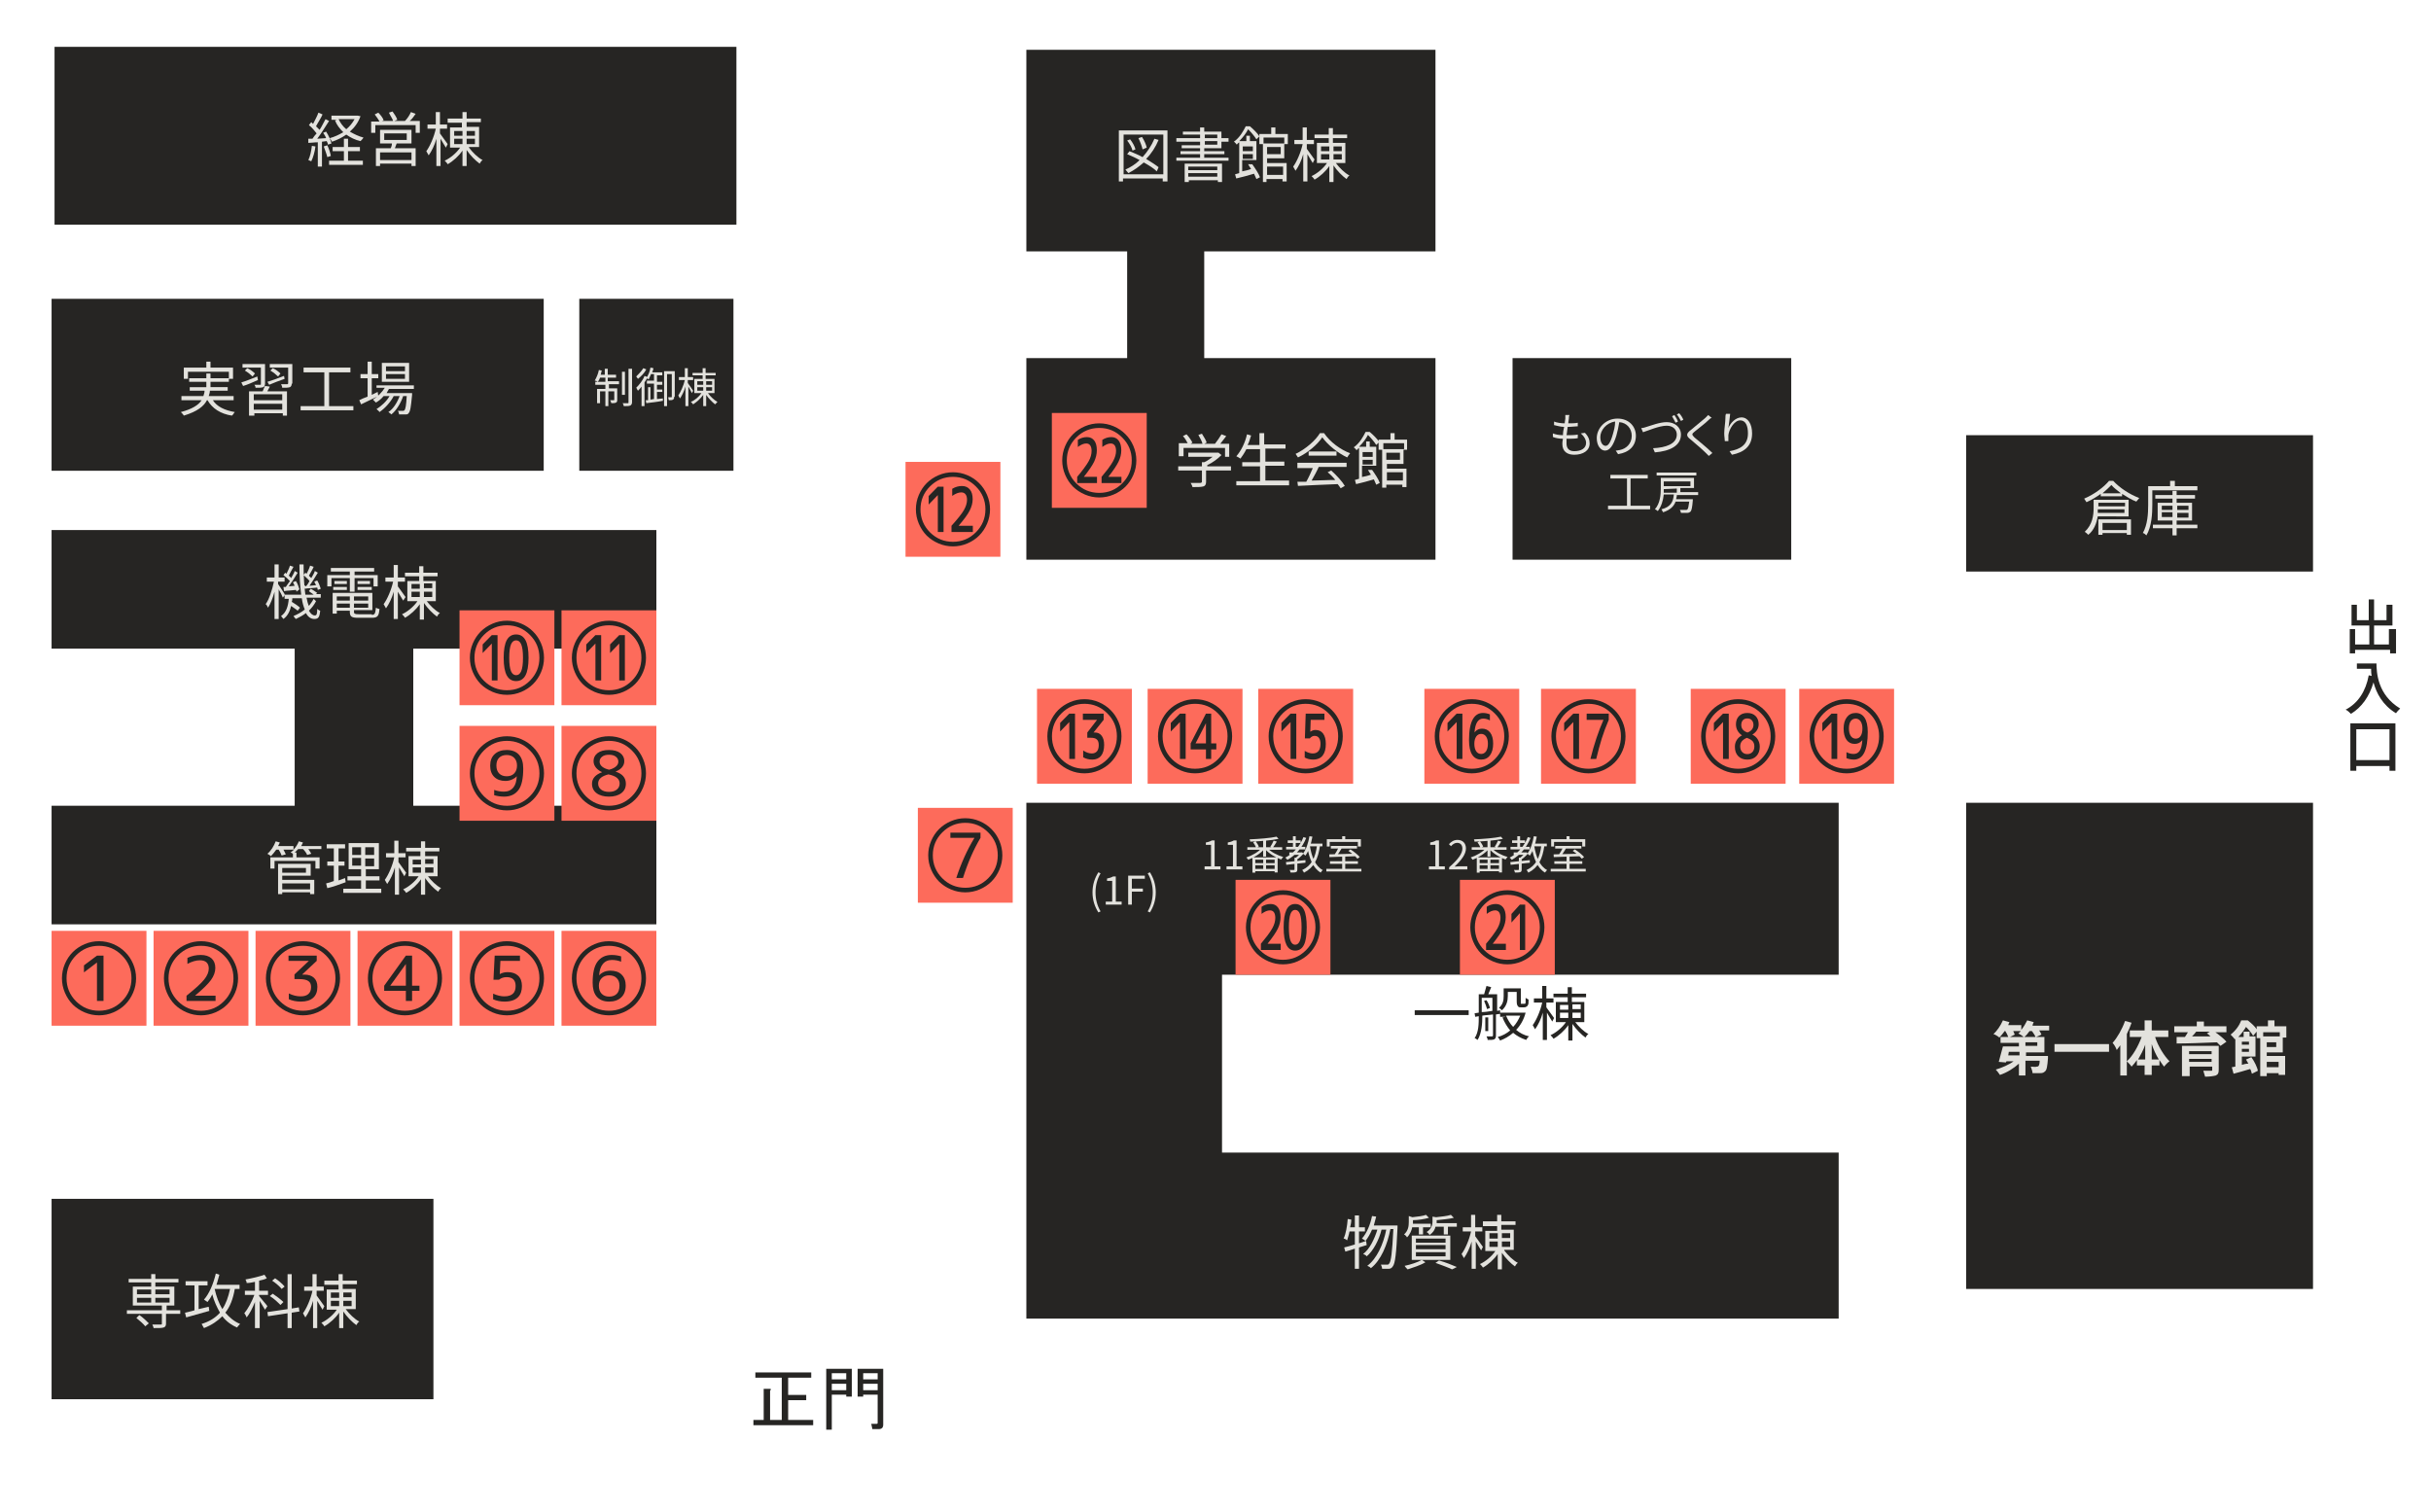 <?xml version="1.0" encoding="UTF-8" standalone="no"?>
<svg
   width="410"
   height="255.1"
   enable-background="new 0 0 510.2 255.1"
   version="1.1"
   viewBox="0 0 410 255.1"
   xml:space="preserve"
   id="svg3489"
   sodipodi:docname="map_bazaar.svg"
   inkscape:version="1.2.2 (732a01da63, 2022-12-09)"
   xmlns:inkscape="http://www.inkscape.org/namespaces/inkscape"
   xmlns:sodipodi="http://sodipodi.sourceforge.net/DTD/sodipodi-0.dtd"
   xmlns="http://www.w3.org/2000/svg"
   xmlns:svg="http://www.w3.org/2000/svg"><defs
   id="defs3493" /><sodipodi:namedview
   id="namedview3491"
   pagecolor="#505050"
   bordercolor="#eeeeee"
   borderopacity="1"
   inkscape:showpageshadow="0"
   inkscape:pageopacity="0"
   inkscape:pagecheckerboard="0"
   inkscape:deskcolor="#505050"
   showgrid="false"
   showguides="false"
   inkscape:zoom="3.0926829"
   inkscape:cx="225.04732"
   inkscape:cy="201.76656"
   inkscape:window-width="1920"
   inkscape:window-height="1009"
   inkscape:window-x="2539"
   inkscape:window-y="-8"
   inkscape:window-maximized="1"
   inkscape:current-layer="text1188" />
<style
   type="text/css"
   id="style3251">
	.st0{fill:#262523;}
	.st1{fill:#e3e2dd;}
	.st2{fill:#fd6b5b;}
</style>
<g
   inkscape:groupmode="layer"
   id="layer1"
   inkscape:label="map"><g
     aria-label="正門"
     id="text1188"
     style="font-size:12px;font-family:'Source Sans Pro';-inkscape-font-specification:'Source Sans Pro, Normal';fill:#262523;stroke-width:0.54"><path
       d="m 127.395,231.477 h 9.422 v 0.891 h -3.891 v 2.906 h 3.047 v 0.891 h -3.047 v 3.328 h 4.219 v 0.891 h -10.078 v -0.891 h 1.734 v -5.25 h 1.031 q 0.375,0.047 0.047,0.281 v 4.969 h 1.969 v -7.125 h -4.453 z"
       id="path2001" /><path
       d="m 148.958,240.289 q 0,0.75 -0.75,0.75 h -1.078 l -0.188,-0.891 h 0.938 q 0.141,0 0.141,-0.141 v -4.781 h -2.438 v 0.328 h -0.938 v -4.688 h 4.312 z m -6.234,-4.734 v -0.328 h -2.438 v 5.906 h -0.938 v -10.266 h 4.312 v 4.688 z m -2.438,-3.938 v 1.031 h 2.438 v -1.031 z m 0,1.781 v 1.078 h 2.438 v -1.078 z m 5.297,1.078 h 2.438 v -1.078 h -2.438 z m 0,-2.859 v 1.031 h 2.438 v -1.031 z"
       id="path2003" /></g><rect
     class="st0"
     x="9.2"
     y="7.9"
     width="115"
     height="30"
     id="rect3253"
     inkscape:label="rect3253" /><path
     class="st1"
     d="m53.2 24.7c-0.1 0.9-0.4 1.9-0.7 2.5-0.1 0-0.4-0.2-0.5-0.2 0.3-0.6 0.5-1.5 0.6-2.4zm1.1-0.8v4.2h-0.7v-4.1c-0.6 0-1.1 0.1-1.6 0.1v-0.7h0.7c0.2-0.3 0.4-0.6 0.7-0.9-0.3-0.4-0.8-1-1.3-1.4l0.4-0.5 0.3 0.3c0.3-0.6 0.7-1.3 0.9-1.9l0.7 0.3c-0.3 0.7-0.8 1.4-1.1 2l0.6 0.6c0.4-0.6 0.7-1.3 1-1.8l0.6 0.3c-0.6 0.9-1.3 2.1-2 3l1.5-0.1c-0.1-0.3-0.3-0.6-0.5-0.9l0.5-0.2c0.4 0.6 0.8 1.5 0.9 2l-0.6 0.2c0-0.2-0.1-0.4-0.2-0.6zm0.9 0.6c0.3 0.6 0.5 1.3 0.6 1.8l-0.6 0.2c-0.1-0.5-0.4-1.2-0.6-1.8zm3.6 2.6h2.4v0.7h-5.7v-0.7h2.5v-1.6h-1.9v-0.7h1.9v-1.4h0.7v1.4h2v0.7h-2v1.6zm2-7.5c-0.4 1.1-1 1.9-1.8 2.6 0.7 0.4 1.5 0.8 2.3 1-0.1 0.2-0.3 0.4-0.5 0.6-0.9-0.2-1.7-0.6-2.4-1.1-0.7 0.5-1.5 0.9-2.4 1.2-0.1-0.2-0.3-0.5-0.4-0.6 0.8-0.2 1.6-0.6 2.3-1-0.6-0.6-1.1-1.2-1.4-2l0.4-0.1h-1v-0.7h4.4zm-3.7 0.5c0.3 0.6 0.7 1.2 1.3 1.7 0.6-0.5 1-1 1.4-1.7z"
     id="path3255" /><path
     class="st1"
     d="m70.8 20.5v1.9h-0.7v-1.3h-6.8v1.3h-0.7v-1.9h1.4c-0.2-0.4-0.5-0.8-0.8-1.2l0.6-0.3c0.4 0.4 0.8 0.9 0.9 1.3l-0.3 0.1h1.9c-0.1-0.4-0.5-0.9-0.7-1.4l0.6-0.2c0.3 0.4 0.7 1 0.8 1.4l-0.5 0.2h1.8c0.4-0.4 0.8-1 1-1.5l0.8 0.3c-0.3 0.4-0.6 0.9-1 1.2h1.7zm-3.9 3.7c-0.1 0.3-0.2 0.5-0.3 0.8h3.5v3h-0.7v-0.4h-5.3v0.4h-0.7v-3h2.5c0.1-0.2 0.2-0.5 0.2-0.8h-2v-2.3h5.3v2.3zm2.5 1.5h-5.3v1.3h5.3zm-4.6-2.1h3.8v-1.1h-3.8z"
     id="path3257" /><path
     class="st1"
     d="m75.2 24.9c-0.2-0.3-0.6-1-0.9-1.5v4.6h-0.7v-4.6c-0.3 1.1-0.8 2.1-1.3 2.8-0.1-0.2-0.3-0.5-0.4-0.7 0.6-0.8 1.3-2.4 1.6-3.8h-1.4v-0.7h1.4v-2.1h0.7v2.1h1.2v0.7h-1.2v0.8c0.3 0.4 1.1 1.5 1.3 1.8zm3.9 0c0.6 0.8 1.5 1.7 2.3 2.1-0.2 0.1-0.4 0.4-0.5 0.6-0.7-0.5-1.6-1.4-2.2-2.3v2.7h-0.7v-2.6c-0.6 0.9-1.6 1.8-2.5 2.3-0.1-0.2-0.3-0.4-0.5-0.6 0.9-0.4 2-1.3 2.6-2.2h-1.7v-3.4h2v-0.8h-2.4v-0.7h2.5v-1.1h0.7v1.1h2.4v0.6h-2.4v0.8h2.1v3.4h-1.7zm-2.5-2h1.4v-0.8h-1.4zm0 1.4h1.4v-0.9h-1.4zm2.1-2.2v0.8h1.4v-0.8zm1.4 1.3h-1.4v0.9h1.4z"
     id="path3259" /><rect
     class="st0"
     x="8.7"
     y="50.4"
     width="83"
     height="29"
     id="rect3261" /><path
     class="st1"
     d="m35.9 67.5c0.7 1.1 2 1.7 3.7 2-0.2 0.2-0.3 0.5-0.5 0.6-1.9-0.3-3.3-1.2-4.1-2.6h-0.1c-0.5 1-1.6 1.9-3.9 2.6-0.1-0.2-0.3-0.4-0.5-0.6 1.9-0.5 3-1.2 3.5-2h-3.4v-0.7h3.7c0.1-0.3 0.2-0.6 0.2-0.9h-2.5v-0.6h2.8v-0.9h-2.9v-0.6h2.9v-0.8h0.7v0.8h3.1v-1.1h-6.9v1.2h-0.7v-1.9h3.8v-1h0.7v1h3.8v1.9h-0.7v0.5h-3.1v0.9h2.9v0.6h-3c0 0.3-0.1 0.6-0.2 0.9h4.2v0.7z"
     id="path3263" /><path
     class="st1"
     d="m43.5 64.1c-0.9 0.4-1.8 0.8-2.5 1l-0.3-0.6c0.7-0.2 1.7-0.6 2.7-1zm0.5-2.1h-3.1v-0.6h3.8v3.3c0 0.3-0.1 0.5-0.3 0.6-0.3 0.1-0.7 0.1-1.3 0.1 0-0.2-0.1-0.4-0.2-0.5h1c0.1 0 0.1 0 0.1-0.2zm-2.3 0.1c0.5 0.2 1 0.6 1.3 0.9l-0.4 0.5c-0.3-0.3-0.8-0.7-1.3-1zm3.8 3.1c-0.1 0.3-0.3 0.5-0.4 0.8h3.3v4.1h-0.7v-0.4h-4.8v0.4h-0.9v-4.1h2.3c0.1-0.3 0.3-0.7 0.4-0.9zm2.1 1.3h-4.8v1h4.8zm0 2.6v-1h-4.8v1zm-2.5-4.7c0.7-0.2 1.8-0.6 2.8-1l0.1 0.5c-0.9 0.3-1.9 0.7-2.6 1zm4.1 0.3c0 0.3-0.1 0.5-0.3 0.6-0.3 0.1-0.7 0.1-1.3 0.1 0-0.2-0.1-0.4-0.2-0.6h1c0.1 0 0.2 0 0.2-0.2v-2.6h-3.1v-0.6h3.8v3.3zm-2.3-1.2c-0.3-0.3-0.8-0.7-1.3-1l0.4-0.4c0.5 0.2 1 0.6 1.3 0.9z"
     id="path3265" /><path
     class="st1"
     d="m59.6 68.5v0.7h-8.9v-0.7h4v-5.7h-3.5v-0.8h7.9v0.8h-3.6v5.7z"
     id="path3267" /><path
     class="st1"
     d="m63.8 66.8c-1 0.5-2.1 1-2.9 1.4l-0.3-0.7c0.4-0.2 0.8-0.4 1.4-0.6v-3.1h-1.2v-0.7h1.2v-2.1h0.7v2.1h1.1v0.7h-1.1v2.8l1-0.5zm1.8-1.2c-0.1 0.2-0.3 0.5-0.4 0.7h4.3v0.3c-0.2 2.1-0.3 2.8-0.6 3.1-0.1 0.2-0.3 0.2-0.6 0.2h-1c0-0.2-0.1-0.5-0.2-0.6h0.8c0.1 0 0.2 0 0.3-0.1 0.2-0.2 0.3-0.8 0.4-2.4h-0.6c-0.4 1.2-1.2 2.5-2 3.1-0.1-0.1-0.3-0.3-0.5-0.4 0.8-0.5 1.5-1.6 1.9-2.7h-1c-0.5 1-1.5 2.1-2.4 2.7-0.1-0.2-0.3-0.3-0.5-0.5 0.8-0.5 1.7-1.3 2.2-2.2h-1c-0.4 0.5-0.8 0.8-1.3 1.1l-0.5-0.5c0.8-0.5 1.5-1.2 2-2h-1.4v-0.4h6.3v0.6zm3.4-1.2h-4.6v-3.2h4.6zm-0.7-2.6h-3.2v0.8h3.2zm0 1.3h-3.2v0.8h3.2z"
     id="path3269" /><rect
     class="st0"
     x="8.7"
     y="202.2"
     width="64.4"
     height="33.8"
     id="rect3271" /><path
     class="st1"
     d="m30.3 221.6h-2.3v1.6c0 0.4-0.1 0.6-0.4 0.7s-0.9 0.1-1.7 0.1c0-0.2-0.2-0.5-0.2-0.6h1.4c0.2 0 0.2 0 0.2-0.2v-1.6h-5.9v-0.6h5.9v-0.8h-4.9v-3.2h3.1v-0.7h-3.8v-0.6h3.8v-0.8h0.7v0.8h3.9v0.6h-3.9v0.7h3.2v3.2h-1.3v0.8h2.3v0.6zm-6.8 0.2c0.6 0.4 1.2 1 1.6 1.4l-0.6 0.5c-0.3-0.4-1-1-1.5-1.4zm-0.4-3.5h2.4v-0.8h-2.4zm0 1.4h2.4v-0.8h-2.4zm3.1-2.2v0.8h2.4v-0.8zm2.4 1.4h-2.4v0.8h2.4z"
     id="path3273" /><path
     class="st1"
     d="m35.3 221.1c-1.4 0.4-2.8 0.8-3.9 1.1l-0.2-0.8c0.4-0.1 1-0.2 1.6-0.4v-4.2h-1.5v-0.7h3.7v0.7h-1.5v4l1.7-0.4zm4.3-3.7c-0.3 1.7-0.8 3-1.6 4 0.7 0.8 1.5 1.5 2.5 1.9-0.2 0.2-0.4 0.4-0.5 0.6-1-0.4-1.9-1.1-2.5-1.9-0.8 0.8-1.8 1.5-3.1 2-0.1-0.2-0.3-0.5-0.4-0.7 1.3-0.4 2.3-1 3.1-1.9-0.5-0.9-1-1.9-1.3-3.1-0.2 0.5-0.5 0.9-0.8 1.3-0.1-0.1-0.5-0.3-0.6-0.4 0.9-1 1.6-2.7 2-4.4l0.6 0.2c-0.2 0.6-0.3 1.2-0.5 1.7h3.9v0.7zm-3.4 0c0.3 1.3 0.7 2.4 1.3 3.4 0.6-0.9 1-2 1.3-3.4z"
     id="path3275" /><path
     class="st1"
     d="m44.7 220.9c-0.2-0.3-0.6-1-0.9-1.5v4.6h-0.8v-4.4c-0.4 1-0.9 2-1.4 2.6-0.1-0.2-0.2-0.5-0.4-0.7 0.6-0.7 1.3-2 1.7-3.1h-1.6v-0.7h1.7v-1.5c-0.5 0.1-0.9 0.2-1.4 0.2 0-0.2-0.1-0.4-0.2-0.6 1.1-0.2 2.4-0.5 3.2-0.8l0.4 0.6c-0.4 0.2-0.8 0.3-1.3 0.4v1.7h1.5v0.7h-1.5v0.2c0.3 0.4 1.2 1.4 1.4 1.7zm4.5 0.5v2.6h-0.7v-2.5l-3.3 0.5-0.1-0.7 3.4-0.5v-5.9h0.7v5.8l1.2-0.2 0.1 0.7zm-1.9-1.3c-0.4-0.4-1.1-1.1-1.8-1.5l0.5-0.4c0.6 0.4 1.4 1 1.8 1.4zm0.2-2.7c-0.3-0.4-1-1-1.6-1.4l0.5-0.4c0.6 0.4 1.3 1 1.6 1.4z"
     id="path3277" /><path
     class="st1"
     d="m54.4 220.9c-0.2-0.3-0.6-1-0.9-1.5v4.6h-0.7v-4.6c-0.3 1.1-0.8 2.1-1.3 2.8-0.1-0.2-0.3-0.5-0.4-0.7 0.6-0.8 1.3-2.4 1.6-3.8h-1.4v-0.7h1.4v-2.1h0.7v2.1h1.2v0.7h-1.2v0.8c0.3 0.4 1.1 1.5 1.3 1.8zm3.9-0.1c0.6 0.8 1.5 1.7 2.3 2.1-0.2 0.1-0.4 0.4-0.5 0.6-0.7-0.5-1.6-1.4-2.2-2.3v2.8h-0.7v-2.6c-0.6 0.9-1.6 1.8-2.5 2.3-0.1-0.2-0.3-0.4-0.5-0.6 0.9-0.4 2-1.3 2.6-2.2h-1.7v-3.4h2v-0.8h-2.4v-0.7h2.4v-1.1h0.7v1.1h2.4v0.6h-2.4v0.8h2.2v3.4zm-2.5-1.9h1.4v-0.9h-1.4zm0 1.4h1.4v-0.9h-1.4zm2.1-2.3v0.8h1.4v-0.8zm1.4 1.4h-1.4v0.9h1.4z"
     id="path3279" /><polygon
     class="st0"
     points="310.1 222.4 310.1 194.4 206.1 194.4 206.1 164.4 310.1 164.4 310.1 135.4 173.1 135.4 173.1 222.4"
     id="polygon3297" /><path
     class="st1"
     d="m 247.7,170.4 v 0.8 h -9.1 v -0.8 z"
     id="path3299"
     style="fill:#262523;fill-opacity:1" /><path
     class="st1"
     d="m 252.3,171.1 v 3.6 c 0,0.3 -0.1,0.5 -0.3,0.6 -0.2,0.1 -0.6,0.1 -1.1,0.1 0,-0.2 -0.1,-0.4 -0.2,-0.6 h 0.9 c 0.1,0 0.2,0 0.2,-0.2 v -3.5 c -0.6,0.1 -1.2,0.1 -1.8,0.2 0,1.3 -0.1,3 -0.8,4.1 -0.1,-0.1 -0.4,-0.3 -0.5,-0.3 0.7,-1 0.7,-2.5 0.7,-3.7 l -0.6,0.1 -0.1,-0.6 0.7,-0.1 v -3.1 h 0.9 c 0.1,-0.4 0.3,-1 0.4,-1.4 l 0.8,0.2 c -0.2,0.4 -0.3,0.8 -0.5,1.2 h 1.5 v 2.8 l 0.5,-0.1 v 0.6 z m -2.4,-0.4 c 0.5,0 1.2,-0.1 1.8,-0.2 v -2.2 h -1.8 z m 0.8,-2 c 0.3,0.4 0.5,1 0.6,1.3 l -0.5,0.2 c -0.1,-0.4 -0.3,-0.9 -0.5,-1.4 z m 0.3,5.2 h -0.5 v -2.3 h 0.5 z m 6.3,-3.1 c -0.3,1.2 -0.9,2.2 -1.6,2.9 0.6,0.5 1.3,0.9 2.2,1.1 -0.2,0.1 -0.4,0.4 -0.5,0.6 -0.9,-0.3 -1.6,-0.7 -2.2,-1.2 -0.7,0.6 -1.4,1 -2.2,1.3 -0.1,-0.2 -0.3,-0.5 -0.4,-0.6 0.8,-0.2 1.5,-0.6 2.1,-1.1 -0.5,-0.6 -1,-1.4 -1.3,-2.2 l 0.6,-0.1 h -1 v -0.7 h 3.8 z m -3,-2.8 c 0,0.8 -0.2,1.7 -1,2.4 -0.1,-0.1 -0.4,-0.4 -0.5,-0.4 0.7,-0.6 0.8,-1.3 0.8,-2 v -1.3 h 2.9 v 2.6 h 0.7 c 0,0 0.1,-0.1 0.1,-0.2 v -0.8 c 0.1,0.1 0.4,0.2 0.5,0.3 0,0.4 0,0.8 -0.1,0.9 -0.1,0.2 -0.2,0.3 -0.3,0.3 -0.1,0.1 -0.3,0.1 -0.4,0.1 h -0.5 c -0.2,0 -0.4,0 -0.5,-0.2 -0.1,-0.1 -0.2,-0.3 -0.2,-0.8 v -1.6 h -1.5 z m -0.3,3.3 c 0.3,0.7 0.7,1.4 1.2,1.9 0.5,-0.5 0.9,-1.2 1.2,-1.9 z"
     id="path3301"
     style="fill:#262523;fill-opacity:1" /><path
     class="st1"
     d="m 261.8,172.3 c -0.2,-0.3 -0.6,-1 -0.9,-1.5 v 4.6 h -0.7 v -4.6 c -0.3,1.1 -0.8,2.1 -1.3,2.8 -0.1,-0.2 -0.3,-0.5 -0.4,-0.7 0.6,-0.8 1.3,-2.4 1.6,-3.8 h -1.4 v -0.7 h 1.4 v -2.1 h 0.7 v 2.1 h 1.2 v 0.7 h -1.2 v 0.8 c 0.3,0.4 1.1,1.5 1.3,1.8 z m 3.8,0 c 0.6,0.8 1.5,1.7 2.3,2.1 -0.2,0.1 -0.4,0.4 -0.5,0.6 -0.7,-0.5 -1.6,-1.4 -2.2,-2.3 v 2.8 h -0.7 v -2.6 c -0.6,0.9 -1.6,1.8 -2.5,2.3 -0.1,-0.2 -0.3,-0.4 -0.5,-0.6 0.9,-0.4 2,-1.3 2.6,-2.2 h -1.7 V 169 h 2 v -0.8 H 262 v -0.6 h 2.4 v -1.1 h 0.7 v 1.1 h 2.4 v 0.6 h -2.4 v 0.8 h 2.1 v 3.4 h -1.6 z m -2.5,-2 h 1.4 v -0.8 h -1.4 z m 0,1.4 h 1.4 v -0.9 h -1.4 z m 2.1,-2.3 v 0.8 h 1.4 v -0.8 z m 1.4,1.4 h -1.4 v 0.9 h 1.4 z"
     id="path3303"
     style="fill:#262523;fill-opacity:1" /><path
     class="st1"
     d="m229.2 210.4v3.6h-0.7v-3.4c-0.6 0.2-1.2 0.4-1.6 0.5l-0.2-0.7c0.5-0.1 1.1-0.3 1.8-0.5v-2.2h-0.9c-0.1 0.6-0.3 1.1-0.4 1.5-0.1-0.1-0.4-0.3-0.6-0.3 0.4-0.8 0.6-2.1 0.7-3.3l0.6 0.1c0 0.5-0.1 0.9-0.2 1.3h0.8v-2h0.7v2h1v0.7h-1v2l1.2-0.4 0.1 0.7zm6.5-3.8v0.4c-0.2 4.5-0.4 6.1-0.8 6.6-0.2 0.3-0.4 0.4-0.7 0.4h-1.1c0-0.2-0.1-0.5-0.2-0.7h1c0.2 0 0.3 0 0.4-0.2 0.3-0.3 0.5-1.8 0.7-5.8h-0.5c-0.5 2.6-1.6 5.3-3.3 6.6-0.1-0.2-0.4-0.3-0.6-0.4 1.6-1.2 2.7-3.6 3.2-6.1h-0.8c-0.4 1.7-1.4 3.6-2.5 4.5-0.1-0.2-0.4-0.3-0.6-0.4 1.1-0.8 1.9-2.5 2.4-4.1h-0.9c-0.3 0.7-0.7 1.4-1.1 1.9-0.1-0.1-0.4-0.3-0.6-0.4 0.8-0.9 1.4-2.3 1.7-3.8l0.7 0.1c-0.1 0.5-0.3 1-0.4 1.5h4z"
     id="path3305" /><path
     class="st1"
     d="m238.2 206.9c-0.1 0.6-0.4 1.3-0.9 1.8-0.1-0.2-0.3-0.4-0.5-0.5 0.7-0.6 0.8-1.4 0.8-2.1v-1l0.6 0.2c0.9-0.1 1.8-0.2 2.3-0.4l0.5 0.5c-0.7 0.2-1.8 0.4-2.7 0.4v0.6h3v0.6h-1.3v1.2h-0.7v-1.2h-1.1zm2.2 6c-0.8 0.5-2.1 0.9-3 1.2-0.1-0.1-0.4-0.4-0.5-0.6 1-0.2 2.2-0.6 2.9-1zm-2.3-4.5h6.5v4.1h-6.5zm0.7 1.2h5v-0.7h-5zm0 1.1h5v-0.7h-5zm0 1.2h5v-0.7h-5zm6.9-5.6v0.6h-1.5v1.3h-0.7v-1.3h-1.4c-0.1 0.5-0.4 1-1 1.4-0.1-0.2-0.3-0.4-0.5-0.5 0.8-0.5 1-1.2 1-1.7v-0.9l0.6 0.1c0.9-0.1 1.9-0.2 2.5-0.4l0.5 0.5c-0.8 0.2-1.9 0.3-2.9 0.4v0.5zm-3 6.3c1.1 0.3 2.3 0.8 3 1.1l-0.8 0.4c-0.6-0.3-1.7-0.7-2.8-1.1z"
     id="path3307" /><path
     class="st1"
     d="m249.8 210.9c-0.2-0.3-0.6-1-0.9-1.5v4.6h-0.7v-4.6c-0.3 1.1-0.8 2.1-1.3 2.8-0.1-0.2-0.3-0.5-0.4-0.7 0.6-0.8 1.3-2.4 1.6-3.8h-1.4v-0.7h1.4v-2.1h0.7v2.1h1.2v0.7h-1.2v0.8c0.3 0.4 1.1 1.5 1.3 1.8zm3.9 0c0.6 0.8 1.5 1.7 2.3 2.1-0.2 0.1-0.4 0.4-0.5 0.6-0.7-0.5-1.6-1.4-2.2-2.3v2.8h-0.7v-2.6c-0.6 0.9-1.6 1.8-2.5 2.3-0.1-0.2-0.3-0.4-0.5-0.6 0.9-0.4 2-1.3 2.6-2.2h-1.7v-3.4h2v-0.8h-2.4v-0.8h2.4v-1.1h0.7v1.1h2.4v0.6h-2.4v0.8h2.1v3.4h-1.6zm-2.5-2h1.4v-0.9h-1.4zm0 1.4h1.4v-0.9h-1.4zm2.1-2.3v0.8h1.4v-0.8zm1.4 1.4h-1.4v0.9h1.4z"
     id="path3309" /><rect
     class="st0"
     x="97.7"
     y="50.4"
     width="26"
     height="29"
     id="rect3311" /><path
     class="st1"
     d="m102.7 64.3h1.7v0.5h-1.7v0.7h1.4v1.9c0 0.2 0 0.4-0.2 0.5s-0.4 0.1-0.8 0.1c0-0.1-0.1-0.3-0.2-0.5h0.6c0.1 0 0.1 0 0.1-0.1v-1.4h-1v2.5h-0.5v-2.5h-0.9v2h-0.5v-2.4h1.4v-0.7h-1.7v-0.5h1.7v-0.7h-0.9c-0.1 0.3-0.2 0.5-0.4 0.7-0.1-0.1-0.3-0.2-0.5-0.2 0.3-0.5 0.6-1.2 0.7-1.8l0.5 0.1c-0.1 0.2-0.1 0.5-0.2 0.7h0.7v-1h0.5v1h1.4v0.5h-1.4v0.6zm2.7 2.3h-0.5v-3.9h0.5zm1.2-4.4v5.6c0 0.3-0.1 0.5-0.3 0.6s-0.6 0.1-1.1 0.1c0-0.1-0.1-0.4-0.2-0.5h0.9c0.1 0 0.1 0 0.1-0.2v-5.6z"
     id="path3313" /><path
     class="st1"
     d="m109.2 63.6c-0.1 0.3-0.3 0.6-0.5 0.9v4h-0.5v-3.3c-0.2 0.3-0.4 0.5-0.6 0.7-0.1-0.1-0.2-0.4-0.3-0.5 0.5-0.5 1.1-1.2 1.4-2zm-0.2-1.3c-0.3 0.6-0.9 1.2-1.4 1.6-0.1-0.1-0.2-0.3-0.3-0.4 0.4-0.4 0.9-0.9 1.2-1.4zm2.8 4.9v0.4c-1 0.2-2 0.3-2.8 0.4l-0.1-0.5h0.4v-2.2h0.4v2.1l0.6-0.1v-2.6h-1.2v-0.5h1.2v-1.1h-0.5c-0.1 0.3-0.3 0.6-0.4 0.9-0.1-0.1-0.3-0.2-0.4-0.2 0.3-0.5 0.6-1.1 0.7-1.8l0.5 0.1c0 0.2-0.1 0.4-0.2 0.7h1.7v0.5h-0.9v1.1h0.9v0.5h-0.9v0.8h0.9v0.4h-0.9v1.2zm1.9-0.3c0 0.2 0 0.4-0.2 0.5-0.1 0.1-0.4 0.1-0.7 0.1 0-0.1-0.1-0.3-0.1-0.5h0.5c0.1 0 0.1 0 0.1-0.1v-3.8h-0.8v5.4h-0.5v-5.9h1.8v4.3z"
     id="path3315" /><path
     class="st1"
     d="m116.7 66.3c-0.1-0.2-0.4-0.7-0.6-1.1v3.3h-0.5v-3.3c-0.2 0.8-0.6 1.5-0.9 2-0.1-0.1-0.2-0.3-0.3-0.5 0.4-0.6 0.9-1.7 1.1-2.6h-1v-0.5h1v-1.5h0.5v1.5h0.9v0.5h-0.9v0.5c0.2 0.3 0.8 1.1 0.9 1.3zm2.7 0c0.4 0.6 1.1 1.2 1.6 1.5l-0.4 0.4c-0.5-0.4-1.1-1-1.5-1.6v1.9h-0.5v-1.9c-0.5 0.7-1.1 1.2-1.7 1.6-0.1-0.1-0.2-0.3-0.4-0.4 0.7-0.3 1.4-0.9 1.8-1.5h-1.2v-2.4h1.4v-0.6h-1.7v-0.4h1.7v-0.8h0.5v0.8h1.7v0.4h-1.7v0.6h1.5v2.4zm-1.8-1.4h1v-0.6h-1zm0 1h1v-0.6h-1zm1.5-1.6v0.6h1v-0.6zm1 1h-1v0.6h1z"
     id="path3317" /><polygon
     class="st0"
     points="242.1 42.4 242.1 8.4 173.1 8.4 173.1 42.4 190.1 42.4 190.1 60.4 173.1 60.4 173.1 94.4 242.1 94.4 242.1 60.4 203.1 60.4 203.1 42.4"
     id="polygon3319" /><path
     class="st1"
     d="m196.9 22v8.6h-0.8v-0.5h-6.7v0.5h-0.7v-8.6zm-0.7 7.4v-6.7h-6.7v6.7zm-1.1-0.5c-0.5-0.5-1.3-1-2.2-1.5-0.8 0.7-1.6 1.3-2.6 1.8-0.1-0.1-0.3-0.4-0.5-0.6 0.9-0.4 1.7-0.9 2.4-1.6-0.7-0.4-1.4-0.7-2.1-1l0.4-0.5c0.7 0.3 1.5 0.6 2.2 1 0.8-0.9 1.5-1.9 2-3.1l0.7 0.2c-0.5 1.2-1.2 2.3-2.1 3.2 0.8 0.5 1.6 1 2.1 1.4zm-4.1-3.5c-0.1-0.5-0.5-1.2-0.9-1.7l0.5-0.2c0.4 0.5 0.8 1.2 0.9 1.7zm1.7-0.2c-0.1-0.5-0.4-1.3-0.7-1.9l0.6-0.2c0.4 0.6 0.7 1.3 0.8 1.8z"
     id="path3321" /><path
     class="st1"
     d="m207.2 26.6v0.5h-8.8v-0.5h4v-0.6h-3.3v-0.5h3.3v-0.5h-3.1v-0.5h3.1v-0.6h-4v-0.6h4v-0.6h-2.9v-0.5h2.9v-0.7h0.7v0.7h2.9v1.1h1.2v0.6h-1.2v1.1h-2.9v0.5h3.4v0.5h-3.4v0.6zm-7.5 1h6.4v3.1h-0.7v-0.3h-4.9v0.3h-0.7v-3.1zm0.7 0.5v0.6h4.9v-0.6zm4.9 1.7v-0.6h-4.9v0.6zm-2.1-6.5h2.1v-0.6h-2.1zm0 1.1h2.1v-0.6h-2.1z"
     id="path3323" /><path
     class="st1"
     d="m211.2 27.7c0.5 0.7 1.1 1.6 1.3 2.2l-0.6 0.3c-0.1-0.2-0.2-0.5-0.4-0.9-1 0.3-2.1 0.6-3 0.8l-0.2-0.7 0.7-0.2v-5.2c-0.1 0.1-0.3 0.2-0.4 0.4-0.1-0.1-0.3-0.4-0.5-0.5 1-0.7 1.6-1.8 2-2.6h0.7c0.6 0.5 1.3 1.2 1.6 1.7l-0.5 0.5c-0.3-0.5-0.9-1.2-1.4-1.7-0.3 0.6-0.8 1.3-1.5 2h1.2v-0.9h0.6v0.9h1.1v3.2h-2.4v1.9c0.5-0.1 1-0.2 1.5-0.4-0.2-0.3-0.4-0.6-0.5-0.8zm-1.6-3v0.8h1.7v-0.8zm1.7 2.1v-0.8h-1.7v0.8zm2.4-0.1v0.8h3.3v3.1h-0.7v-0.4h-2.7v0.5h-0.6v-6.4h-0.6v-1.7h2v-1.1h0.7v1.1h2.1v1.7h-0.6v2.4zm-0.6-3.5v1h3.5v-1zm2.9 1.6h-2.3v1.2h2.3zm-2.3 3.3v1.4h2.7v-1.4z"
     id="path3325" /><path
     class="st1"
     d="m221.4 27.5c-0.2-0.3-0.6-1-0.9-1.5v4.6h-0.7v-4.6c-0.3 1.1-0.8 2.1-1.3 2.8-0.1-0.2-0.3-0.5-0.4-0.7 0.6-0.8 1.3-2.4 1.6-3.8h-1.4v-0.7h1.4v-2.1h0.7v2.1h1.2v0.7h-1.2v0.8c0.3 0.4 1.1 1.5 1.3 1.8zm3.9 0c0.6 0.8 1.5 1.7 2.3 2.1-0.2 0.1-0.4 0.4-0.5 0.6-0.7-0.5-1.6-1.4-2.2-2.3v2.8h-0.7v-2.7c-0.6 0.9-1.6 1.8-2.5 2.3-0.1-0.2-0.3-0.4-0.5-0.6 0.9-0.4 2-1.3 2.6-2.2h-1.7v-3.4h2v-0.8h-2.4v-0.6h2.4v-1.1h0.7v1.1h2.4v0.6h-2.4v0.8h2.1v3.4zm-2.5-2h1.4v-0.8h-1.4zm0 1.4h1.4v-0.9h-1.4zm2.1-2.2v0.8h1.4v-0.8zm1.4 1.3h-1.4v0.9h1.4z"
     id="path3327" /><path
     class="st1"
     d="m 207.41,79.353 h -4 v 1.9 c 0,0.4 -0.1,0.7 -0.5,0.8 -0.4,0.1 -0.9,0.1 -1.8,0.1 0,-0.2 -0.2,-0.5 -0.3,-0.7 h 1.6 c 0.2,0 0.3,-0.1 0.3,-0.2 v -1.9 h -4 v -0.7 h 4 v -0.7 h 0.4 c 0.5,-0.2 1,-0.6 1.4,-0.9 h -4.1 v -0.7 h 5.1 l 0.5,0.4 c -0.6,0.6 -1.5,1.3 -2.4,1.7 v 0.2 h 4 v 0.7 z m -7.9,-2.4 h -0.7 v -2.2 h 1.5 c -0.2,-0.4 -0.5,-0.9 -0.8,-1.2 l 0.6,-0.3 c 0.4,0.4 0.8,1 1,1.4 l -0.3,0.2 h 2 c -0.1,-0.4 -0.4,-1 -0.7,-1.5 l 0.6,-0.2 c 0.3,0.5 0.7,1.1 0.8,1.5 l -0.4,0.2 h 1.8 c 0.4,-0.5 0.8,-1.1 1.1,-1.6 l 0.8,0.3 c -0.3,0.4 -0.7,0.9 -1,1.3 h 1.5 v 2.2 h -0.7 v -1.5 h -7 v 1.4 z"
     id="path3329" /><path
     class="st1"
     d="m 217.41,81.153 v 0.7 h -8.9 v -0.7 h 4 v -2.5 h -3 v -0.7 h 3 v -2.2 h -2.3 c -0.3,0.6 -0.7,1.2 -1,1.6 -0.1,-0.1 -0.5,-0.3 -0.7,-0.4 0.8,-0.9 1.5,-2.3 1.8,-3.7 l 0.7,0.2 c -0.2,0.5 -0.3,1.1 -0.6,1.6 h 2 v -2 h 0.8 v 1.9 h 3.6 v 0.7 h -3.4 v 2.2 h 3.2 v 0.7 h -3.2 v 2.5 h 4 z"
     id="path3331" /><path
     class="st1"
     d="m 223.31,73.053 c 1,1.5 2.8,2.8 4.4,3.4 -0.2,0.2 -0.3,0.4 -0.5,0.7 -1.5,-0.7 -3.3,-2.1 -4.2,-3.4 -0.8,1.2 -2.4,2.6 -4.1,3.4 -0.1,-0.2 -0.3,-0.4 -0.4,-0.6 1.7,-0.8 3.4,-2.3 4.1,-3.5 z m -4.4,5 h 8.2 v 0.7 h -4.7 c -0.3,0.7 -0.8,1.6 -1.2,2.3 1.2,0 2.6,-0.1 4,-0.1 -0.4,-0.5 -0.9,-1 -1.3,-1.3 l 0.6,-0.3 c 0.9,0.8 1.9,1.9 2.3,2.6 l -0.7,0.4 c -0.1,-0.2 -0.3,-0.4 -0.5,-0.7 -2.4,0.1 -5,0.2 -6.7,0.3 l -0.1,-0.7 h 1.5 c 0.4,-0.7 0.8,-1.6 1.1,-2.3 h -2.6 v -0.9 z m 6.5,-1.9 v 0.7 h -4.7 v -0.7 z"
     id="path3333" /><path
     class="st1"
     d="m 231.41,79.253 c 0.5,0.7 1.1,1.6 1.3,2.2 l -0.6,0.3 c -0.1,-0.2 -0.2,-0.5 -0.4,-0.9 -1,0.3 -2.1,0.6 -3,0.8 l -0.2,-0.7 0.7,-0.2 v -5.2 c -0.1,0.1 -0.3,0.2 -0.4,0.4 -0.1,-0.1 -0.3,-0.4 -0.5,-0.5 1,-0.7 1.6,-1.8 2,-2.6 h 0.7 c 0.6,0.5 1.3,1.2 1.6,1.7 l -0.5,0.5 c -0.3,-0.5 -0.9,-1.2 -1.4,-1.7 -0.3,0.6 -0.8,1.3 -1.5,2 h 1.2 v -0.9 h 0.6 v 0.9 h 1.1 v 3.2 h -2.4 v 1.9 c 0.5,-0.1 1,-0.2 1.5,-0.4 -0.2,-0.3 -0.4,-0.6 -0.5,-0.8 z m -1.6,-3 v 0.8 h 1.7 v -0.8 z m 1.7,2.1 v -0.8 h -1.7 v 0.8 z m 2.4,-0.1 v 0.8 h 3.3 v 3.1 h -0.7 v -0.4 h -2.7 v 0.5 h -0.7 v -6.4 h -0.6 v -1.7 h 2 v -1.1 h 0.7 v 1.1 h 2.1 v 1.7 h -0.6 v 2.4 z m -0.6,-3.5 v 1 h 3.5 v -1 z m 2.8,1.6 h -2.3 v 1.2 h 2.3 z m -2.2,3.3 v 1.4 h 2.7 v -1.4 z"
     id="path3335" /><rect
     class="st0"
     x="255.1"
     y="60.4"
     width="47"
     height="34"
     id="rect3337" /><path
     class="st1"
     d="m264.6 70.6c0 0.2-0.1 0.5-0.1 0.8 0.6 0 1.2 0 1.6-0.1v0.6c-0.5 0-1 0.1-1.6 0.1h-0.1c-0.1 0.5-0.1 1-0.2 1.4h0.2c0.5 0 1.1 0 1.7-0.1v0.6c-0.5 0.1-1 0.1-1.6 0.1h-0.3v0.8c0 0.8 0.4 1.3 1.3 1.3 1.2 0 2-0.5 2-1.4 0-0.5-0.3-1.1-0.9-1.6l0.7-0.1c0.6 0.6 0.8 1.2 0.8 1.8 0 1.2-1.1 1.9-2.6 1.9-1.1 0-2-0.5-2-1.8 0-0.2 0-0.5 0.1-0.9-0.6 0-1.2-0.1-1.7-0.3v-0.6c0.5 0.2 1.1 0.3 1.7 0.3 0-0.5 0.1-1 0.2-1.4-0.6 0-1.2-0.2-1.7-0.3v-0.6c0.5 0.2 1.2 0.3 1.8 0.3 0-0.3 0.1-0.6 0.1-0.8v-0.6h0.7c-0.1 0.2-0.1 0.4-0.1 0.6z"
     id="path3339" /><path
     class="st1"
     d="m272.9 76.6-0.4-0.6c0.3 0 0.5-0.1 0.7-0.1 1-0.2 2-1 2-2.4 0-1.2-0.8-2.2-2.1-2.3-0.1 0.7-0.3 1.6-0.5 2.3-0.5 1.6-1.1 2.5-1.9 2.5-0.7 0-1.4-0.8-1.4-2.1 0-1.7 1.5-3.3 3.5-3.3 1.9 0 3.1 1.3 3.1 2.9 0 1.7-1.1 2.8-3 3.1zm-2.1-1.4c0.4 0 0.8-0.5 1.2-1.9 0.2-0.7 0.4-1.4 0.4-2.2-1.5 0.2-2.5 1.5-2.5 2.6s0.5 1.5 0.9 1.5z"
     id="path3341" /><path
     class="st1"
     d="m277.7 72c0.7-0.2 2.2-0.8 3.4-0.8 1.3 0 2.4 0.8 2.4 2.1 0 1.9-1.9 2.8-4.4 3l-0.3-0.7c2.1-0.1 4-0.7 4-2.3 0-0.8-0.6-1.5-1.7-1.5-1.3 0-3.3 0.9-4 1.1l-0.3-0.7c0.3 0 0.6-0.1 0.9-0.2zm5.3-0.9-0.4 0.2c-0.2-0.3-0.4-0.8-0.6-1.1l0.4-0.2c0.2 0.3 0.5 0.8 0.6 1.1zm0.9-0.3-0.4 0.2c-0.2-0.3-0.4-0.8-0.7-1.1l0.4-0.2c0.3 0.3 0.6 0.8 0.7 1.1z"
     id="path3343" /><path
     class="st1"
     d="m288.1 70.9c-0.5 0.5-1.7 1.4-2.3 1.9-0.5 0.4-0.5 0.5 0 1 0.7 0.6 2.1 1.7 3 2.6l-0.6 0.5-0.6-0.6c-0.6-0.6-1.8-1.6-2.5-2.2-0.8-0.6-0.7-1 0.1-1.6l2.4-2 0.5-0.5 0.6 0.5c-0.2 0-0.4 0.2-0.6 0.4z"
     id="path3345" /><path
     class="st1"
     d="m291.5 72.2c0.3-0.8 1.2-1.8 2.2-1.8 1.1 0 1.8 1.1 1.8 2.7 0 2.2-1.4 3.2-3.4 3.6l-0.4-0.6c1.7-0.3 3.1-1 3.1-3 0-1.3-0.4-2.2-1.3-2.2-1 0-1.9 1.5-2 2.5v1h-0.6c0-0.3-0.1-0.8-0.1-1.3 0-0.8 0.2-1.9 0.2-2.6 0-0.2 0-0.5 0.1-0.7h0.7c-0.1 0.8-0.2 1.9-0.3 2.4z"
     id="path3347" /><path
     class="st1"
     d="m278.3 85.3v0.6h-7.1v-0.6h3.2v-4.6h-2.8v-0.6h6.3v0.6h-2.9v4.6z"
     id="path3349" /><path
     class="st1"
     d="m282.8 83.6c0 0.2-0.1 0.4-0.1 0.6h2.8v0.2c-0.1 1.2-0.2 1.7-0.4 1.9-0.1 0.1-0.3 0.2-0.5 0.2h-1.1c0-0.1-0.1-0.4-0.2-0.5h1c0.2 0 0.2 0 0.3-0.1s0.2-0.5 0.3-1.3h-2.3c-0.3 0.8-0.9 1.4-2.1 1.8-0.1-0.1-0.2-0.4-0.3-0.5 1.6-0.4 2-1.3 2.1-2.5h-1.7c-0.1 1-0.4 2-1 2.8-0.1-0.1-0.4-0.3-0.5-0.3 0.9-1 1-2.5 1-3.5v-1.8h5.6v1.7h-2.3v0.7h3v0.5h-3.6zm3.3-3.4h-6.7v-0.5h6.7zm-5.5 2.3v0.6h2.2v-0.7zm0-1.3v0.8h4.5v-0.8z"
     id="path3351" /><rect
     class="st2"
     x="331.6"
     y="135.4"
     width="58.5"
     height="82"
     style="fill:#262523"
     id="rect3353" /><path
     class="st0"
     d="m345.6 173.8h-1.7c0.2 0.2 0.3 0.5 0.4 0.7l-0.9 0.4h1.4v2.6h-3.1v0.6h3.7v0.4c-0.1 1.3-0.2 2-0.5 2.2-0.2 0.2-0.4 0.3-0.8 0.3h-1.3c0-0.3-0.2-0.8-0.3-1.1 0.4 0 0.8 0.1 1 0 0.1 0 0.2 0 0.3-0.1s0.2-0.4 0.2-0.9h-2.4v2.5h-1.1v-2c-0.9 0.8-2 1.5-3.2 1.9-0.2-0.3-0.5-0.7-0.7-0.9 1-0.3 2.2-0.8 3-1.4h-1.2l-0.1 0.2-1.2-0.1c0.2-0.7 0.5-1.8 0.7-2.6h2.7v-0.6h-3.1v-1h1.3c-0.1-0.3-0.3-0.7-0.5-1h-0.1c-0.3 0.4-0.6 0.8-0.9 1.1-0.2-0.2-0.7-0.5-1-0.6 0.6-0.5 1.2-1.4 1.6-2.3l1.1 0.3c-0.1 0.2-0.2 0.4-0.2 0.5h2.2v0.8c0.4-0.5 0.7-1 1-1.6l1.1 0.3c-0.1 0.2-0.2 0.4-0.2 0.6h2.8zm-5.1 3.6h-1.7l-0.1 0.6h1.9v-0.6zm-1-3.6c0.1 0.2 0.2 0.5 0.3 0.7l-0.8 0.4h2.3c-0.2-0.2-0.7-0.5-0.9-0.6 0.1-0.1 0.3-0.2 0.4-0.4h-1.3zm3.8 1.1c-0.1-0.3-0.4-0.7-0.6-1h-0.4c-0.3 0.4-0.6 0.8-0.9 1zm0.3 0.9h-2v0.6h2z"
     style="fill:#e3e2dd"
     id="path3355" /><path
     class="st0"
     d="m355.7 176.1v1.3h-9.2v-1.3z"
     style="fill:#e3e2dd"
     id="path3357" /><path
     class="st0"
     d="m359.5 172.5c-0.2 0.6-0.5 1.3-0.8 1.9v7h-1.1v-5.1c-0.2 0.3-0.4 0.5-0.6 0.8-0.1-0.3-0.4-0.9-0.7-1.2 0.8-0.9 1.6-2.3 2.1-3.7zm4 2.5c0.5 1.5 1.5 3.1 2.4 4-0.3 0.2-0.7 0.6-0.9 0.9-0.3-0.3-0.5-0.7-0.8-1.1v0.9h-1.3v1.6h-1.2v-1.6h-1.3v-0.9c-0.3 0.4-0.6 0.8-0.9 1.1-0.2-0.3-0.6-0.7-0.8-0.9 1-0.9 1.9-2.5 2.5-4.1h-2v-1.1h2.5v-1.7h1.2v1.7h2.8v1.1h-2.2zm-1.7 3.7v-2.5c-0.3 0.9-0.8 1.8-1.2 2.5zm2.3 0c-0.5-0.8-0.9-1.7-1.2-2.6v2.6z"
     style="fill:#e3e2dd"
     id="path3359" /><path
     class="st0"
     d="m373.5 174c0.7 0.5 1.6 1.2 2 1.7l-1 0.7-0.6-0.6c-2.5 0.1-5.1 0.2-6.8 0.2v-1.1h1.4c0.2-0.3 0.4-0.6 0.5-0.8h-2.3v-1h3.8v-0.8h1.2v0.8h3.8v1h-2zm0.7 6.4c0 0.6-0.1 0.8-0.5 1-0.4 0.1-1 0.2-1.8 0.2-0.1-0.3-0.2-0.7-0.3-1h1.3c0.2 0 0.2 0 0.2-0.2v-0.5h-3.8v1.6h-1.3v-5.1h6.2zm-5-3.1v0.5h3.8v-0.5zm3.8 1.8v-0.5h-3.8v0.5zm-2.6-5.1c-0.2 0.3-0.5 0.6-0.7 0.8h3.1c-0.2-0.2-0.4-0.4-0.6-0.5l0.5-0.3z"
     style="fill:#e3e2dd"
     id="path3361" /><path
     class="st0"
     d="m382.3 177.5v0.6h3.1v3.2h-1.1v-0.3h-2v0.5h-1.1v-6.4h-0.6v-1.1l-0.6 0.7c-0.2-0.4-0.8-1.1-1.2-1.5-0.3 0.5-0.7 1.1-1.3 1.7h0.9v-0.9h1v0.8h1v3.4h-2.3v1.4c0.3-0.1 0.7-0.2 1.1-0.2-0.1-0.2-0.3-0.5-0.4-0.7l0.9-0.4c0.5 0.7 1 1.7 1.1 2.3l-1 0.5c-0.1-0.2-0.1-0.5-0.3-0.8-1 0.3-2 0.6-2.8 0.8l-0.3-1.1c0.2 0 0.4-0.1 0.6-0.1v-4.7l-0.1 0.1c-0.1-0.2-0.5-0.6-0.7-0.8 0.9-0.7 1.5-1.6 1.8-2.4h1.1c0.5 0.4 1.2 1 1.5 1.5v-0.5h1.9v-1h1.1v1h2v1.9h-0.6v2.5zm-4.2-1.8v0.5h1.2v-0.5zm1.2 1.7v-0.5h-1.2v0.5zm2.4-3.3v0.7h2.8v-0.7zm2.2 1.7h-1.6v0.8h1.6zm-1.6 3.3v0.9h2v-0.9z"
     style="fill:#e3e2dd"
     id="path3363" /><polygon
     class="st0"
     points="110.7 109.4 110.7 89.4 8.7 89.4 8.7 109.4 49.7 109.4 49.7 135.9 8.7 135.9 8.7 155.9 110.7 155.9 110.7 135.9 69.7 135.9 69.7 109.4"
     id="polygon3365" /><path
     class="st1"
     d="m53.3 101.4c-0.3 0.6-0.7 1.1-1.2 1.6 0.3 0.5 0.6 0.8 1 0.8 0.3 0 0.4-0.2 0.4-1.1 0.1 0.1 0.4 0.3 0.5 0.3-0.1 1.1-0.3 1.4-1 1.4-0.6 0-1.1-0.4-1.4-1-0.5 0.4-1.1 0.7-1.7 1-0.1-0.1-0.3-0.3-0.4-0.5 0.7-0.3 1.3-0.6 1.9-1.1-0.2-0.5-0.4-1.1-0.5-1.9h-1.6c0 0.2 0 0.4-0.1 0.6 0.5 0.3 1.1 0.7 1.4 1l-0.4 0.5c-0.2-0.2-0.7-0.5-1.1-0.8-0.2 0.9-0.6 1.7-1.3 2.2-0.1-0.1-0.3-0.4-0.4-0.5 0.9-0.6 1.2-1.7 1.3-2.9h-0.7v-0.6l-0.3 0.4c-0.1-0.3-0.4-0.9-0.7-1.4v5h-0.7v-4.6c-0.3 1.1-0.7 2.1-1.1 2.7-0.1-0.2-0.2-0.5-0.4-0.6 0.6-0.8 1.1-2.4 1.4-3.8h-1.2v-0.7h1.3v-2.2h0.7v2.2h1v0.7h-1.1v0.4c0.3 0.4 0.9 1.4 1.1 1.7v0.1h2.8c-0.2-1.4-0.3-3.2-0.3-5.1h0.7c0 1.9 0.1 3.7 0.3 5.1h1.4c-0.2-0.2-0.6-0.4-0.8-0.6l0.3-0.4c0.4 0.2 0.8 0.5 1.1 0.7l-0.2 0.2h0.8v0.6h-2.4c0.1 0.5 0.2 1 0.4 1.4 0.3-0.4 0.6-0.8 0.8-1.2zm-5.1-2.4c0.2-0.3 0.4-0.6 0.7-1-0.3-0.3-0.7-0.7-1.1-1l0.3-0.4c0.1 0.1 0.2 0.1 0.2 0.2 0.2-0.4 0.5-1 0.6-1.4l0.6 0.2c-0.3 0.5-0.6 1.1-0.8 1.5 0.2 0.1 0.3 0.3 0.4 0.4 0.2-0.4 0.5-0.8 0.6-1.2l0.5 0.3c-0.4 0.7-1 1.6-1.5 2.3l1-0.1-0.3-0.6 0.5-0.2c0.3 0.4 0.5 1.1 0.6 1.4l-0.5 0.4c0-0.1 0-0.2-0.1-0.3-0.7 0.1-1.4 0.1-2 0.2l-0.1-0.7zm3.4-0.1c0.2-0.2 0.4-0.5 0.6-0.9-0.2-0.3-0.7-0.7-1-1l0.3-0.4c0.1 0.1 0.2 0.1 0.2 0.2 0.2-0.4 0.5-1 0.6-1.4l0.6 0.2c-0.2 0.5-0.6 1.1-0.8 1.5l0.4 0.4c0.2-0.4 0.5-0.8 0.6-1.2l0.5 0.3c-0.4 0.7-1 1.6-1.4 2.2l1.1-0.1-0.3-0.6 0.5-0.2c0.3 0.5 0.5 1.1 0.6 1.4l-0.5 0.2c0-0.1-0.1-0.3-0.1-0.4-0.7 0.1-1.5 0.1-2.1 0.2l-0.1-0.6z"
     id="path3367" /><path
     class="st1"
     d="m59 97.5h-3.1v1.4h-0.7v-1.9h3.8v-0.6h-3.2v-0.6h7.3v0.6h-3.3v0.6h3.9v1.9h-0.7v-1.4h-3.2v2.3h-0.8zm3.7 6.2c0.5 0 0.6-0.2 0.7-1.2 0.2 0.1 0.4 0.2 0.6 0.2-0.1 1.2-0.3 1.5-1.3 1.5h-2.3c-1.1 0-1.4-0.2-1.4-1v-0.2h-2.2v0.5h-0.7v-3.5h6.7v2.9h-3.1v0.3c0 0.3 0.1 0.4 0.8 0.4h2.2zm-6.5-4.7h2.3v0.5h-2.3zm2.3-0.5h-2.1v-0.5h2.1zm-1.7 2.1v0.7h2.2v-0.7zm2.2 1.9v-0.7h-2.2v0.7zm3.1-1.9h-2.4v0.7h2.4zm0 1.9v-0.7h-2.4v0.7zm0.3-4.5v0.5h-2.1v-0.5zm-2.1 1h2.4v0.5h-2.4z"
     id="path3369" /><path
     class="st1"
     d="m68 101.3c-0.2-0.3-0.6-1-0.9-1.5v4.6h-0.7v-4.6c-0.3 1.1-0.8 2.1-1.3 2.8-0.1-0.2-0.3-0.5-0.4-0.7 0.6-0.8 1.3-2.4 1.6-3.8h-1.3v-0.7h1.4v-2.1h0.7v2.1h1.2v0.7h-1.2v0.8c0.3 0.4 1.1 1.5 1.3 1.8zm3.9 0c0.6 0.8 1.5 1.7 2.3 2.1-0.2 0.1-0.4 0.4-0.5 0.6-0.7-0.5-1.6-1.4-2.2-2.3v2.8h-0.7v-2.6c-0.6 0.9-1.6 1.8-2.5 2.3-0.1-0.2-0.3-0.4-0.5-0.6 0.9-0.4 2-1.3 2.6-2.2h-1.7v-3.4h2v-0.8h-2.4v-0.6h2.4v-1.1h0.7v1.1h2.4v0.6h-2.4v0.8h2.1v3.4h-1.6zm-2.5-2h1.4v-0.8h-1.4zm0 1.4h1.4v-0.9h-1.4zm2.1-2.3v0.8h1.4v-0.8zm1.4 1.4h-1.4v0.9h1.4z"
     id="path3371" /><path
     class="st1"
     d="m54.2 143.2h-2.2c0.2 0.3 0.4 0.6 0.5 0.8l-0.7 0.2c-0.1-0.3-0.4-0.7-0.7-1h-0.8l-0.6 0.6h0.3v0.8h3.9v1.9h-0.7v-1.3h-6.9v1.3h-0.7v-1.9h3.8v-0.6c-0.1-0.1-0.3-0.2-0.4-0.2 0.2-0.2 0.4-0.3 0.6-0.5h-1.8c0.2 0.3 0.3 0.6 0.4 0.8l-0.7 0.2c-0.1-0.3-0.3-0.7-0.5-1h-0.4c-0.3 0.4-0.6 0.8-0.9 1.1-0.1-0.1-0.4-0.3-0.6-0.4 0.6-0.5 1.1-1.3 1.4-2.1l0.7 0.2-0.3 0.6h2.6v0.6c0.4-0.4 0.7-0.9 0.9-1.4l0.7 0.2-0.3 0.6h3.4zm-6.6 5.2h5.4v2.4h-0.7v-0.3h-4.7v0.3h-0.7v-5.1h5.5v2h-4.8zm0-2v0.8h4v-0.8zm0 2.6v1h4.7v-1z"
     id="path3373" /><path
     class="st1"
     d="m58.3 148.8c-1.1 0.4-2.2 0.8-3.1 1l-0.2-0.8c0.4-0.1 0.8-0.2 1.3-0.4v-2.6h-1.1v-0.7h1.1v-2.2h-1.2v-0.7h3.1v0.7h-1.1v2.2h1v0.7h-1v2.5l1.1-0.4zm6 1.1v0.7h-6.4v-0.7h3v-1.4h-2.3v-0.7h2.3v-1.2h-2.1v-4.4h5.1v4.4h-2.2v1.2h2.3v0.7h-2.3v1.4zm-4.9-5.7h1.5v-1.3h-1.5zm0 1.8h1.5v-1.3h-1.5zm3.7-3.1h-1.5v1.3h1.5zm0 1.9h-1.5v1.3h1.5z"
     id="path3375" /><path
     class="st1"
     d="m68.2 147.8c-0.2-0.3-0.6-1-0.9-1.5v4.6h-0.7v-4.6c-0.3 1.1-0.8 2.1-1.3 2.8-0.1-0.2-0.3-0.5-0.4-0.7 0.6-0.8 1.3-2.4 1.6-3.8h-1.4v-0.7h1.4v-2.1h0.7v2.1h1.2v0.7h-1.2v0.8c0.3 0.4 1.1 1.5 1.3 1.8zm3.9-0.1c0.6 0.8 1.5 1.7 2.3 2.1-0.2 0.1-0.4 0.4-0.5 0.6-0.7-0.5-1.6-1.4-2.2-2.3v2.8h-0.7v-2.6c-0.6 0.9-1.6 1.8-2.5 2.3-0.1-0.2-0.3-0.4-0.5-0.6 0.9-0.4 2-1.3 2.6-2.2h-1.7v-3.4h2v-0.8h-2.4v-0.6h2.5v-1.1h0.7v1.1h2.4v0.6h-2.4v0.8h2.1v3.4h-1.7zm-2.5-1.9h1.4v-0.8h-1.4zm0 1.4h1.4v-0.9h-1.4zm2.1-2.3v0.8h1.4v-0.8zm1.4 1.4h-1.4v0.9h1.4z"
     id="path3377" /><rect
     class="st0"
     x="331.6"
     y="73.4"
     width="58.5"
     height="23"
     id="rect3379" /><path
     class="st1"
     d="m356.4 81.1c1.1 1.2 2.8 2.3 4.4 2.9-0.2 0.2-0.3 0.4-0.5 0.6-0.8-0.3-1.6-0.8-2.4-1.3v0.4h-3.6v-0.4c-0.7 0.5-1.5 1-2.4 1.4-0.1-0.2-0.3-0.4-0.4-0.6 1.7-0.7 3.4-2 4.2-3zm-2.6 6c-0.2 1.1-0.6 2.3-1.6 3.1-0.1-0.1-0.4-0.4-0.6-0.5 1.3-1.2 1.5-2.8 1.5-4v-1.4h5.9v2.8zm4.5-0.6v-0.6h-4.5v0.6zm-4.4-1.7v0.6h4.5v-0.6zm0 2.8h5.5v2.6h-0.7v-0.3h-4.1v0.3h-0.7zm3.8-4.4c-0.6-0.5-1.2-0.9-1.6-1.4-0.4 0.4-0.9 0.9-1.5 1.4zm-3.1 5v1.2h4.1v-1.2z"
     id="path3381" /><path
     class="st1"
     d="m363 82.7v2.4c0 1.5-0.1 3.7-1 5.2-0.1-0.1-0.4-0.4-0.6-0.4 0.8-1.4 0.9-3.3 0.9-4.7v-3.2h3.7v-0.9h0.8v0.9h3.8v0.7zm7.6 6.4h-3.5v1.2h-0.7v-1.2h-3.3v-0.6h3.3v-0.7h-2.5v-3h2.5v-0.7h-2.9v-0.6h2.9v-0.7h0.7v0.7h3.1v0.6h-3.1v0.7h2.6v3h-2.6v0.7h3.5zm-6-3.1h1.8v-0.7h-1.8zm1.8 1.2v-0.8h-1.8v0.8zm0.8-2v0.8h1.9v-0.7h-1.9zm1.9 1.3h-1.9v0.8h1.9z"
     id="path3383" /><path
     class="st0"
     d="m404.1 106.1v4.1h-1v-0.6h-5.9v0.6h-0.9v-4.1h0.9v2.6h2.4v-3.2h-3v-3.5h0.9v2.6h2v-3.5h0.9v3.5h2.1v-2.6h1v3.5h-3.1v3.2h2.5v-2.6z"
     id="path3403" /><path
     class="st0"
     d="m400.8 111.7c0 1.8 0.2 5.5 4 7.8-0.2 0.2-0.6 0.6-0.7 0.8-2.3-1.4-3.3-3.4-3.8-5.2-0.7 2.4-2 4.2-3.8 5.3-0.2-0.2-0.6-0.6-0.9-0.7 2.1-1.1 3.4-3.1 3.9-5.8l0.5 0.1c-0.1-0.4-0.1-0.8-0.1-1.2h-2.4v-0.9h3.3z"
     id="path3405" /><path
     class="st0"
     d="m404 122.1v7.9h-1v-0.8h-5.6v0.8h-1v-8h7.6zm-1 6.2v-5.3h-5.6v5.2h5.6z"
     id="path3407" /></g><g
   inkscape:groupmode="layer"
   id="layer2"
   inkscape:label="target"
   inkscape:highlight-color="#fd6b5b"><g
     transform="translate(86.113,-1.141)"
     id="g3415"><rect
       x="8.587"
       y="158.14"
       width="16"
       height="16"
       style="fill:#fd6b5b;paint-order:markers stroke fill;stroke-linecap:round;stroke-linejoin:round;stroke-width:1.708"
       id="rect3409" /><g
       aria-label="⑥"
       id="text3413"
       style="font-size:13.797px;font-family:'Mplus 1p';fill:#262523;stroke-width:0.345"><path
         d="m 14.945,165.631 q 0.248,-0.276 0.593,-0.455 0.552,-0.317 1.297,-0.317 1.228,0 1.89,0.662 0.69,0.676 0.69,1.849 0,1.283 -0.745,1.987 -0.759,0.717 -2.042,0.717 -1.449,0 -2.18,-0.938 -0.607,-0.786 -0.607,-2.249 0,-2.414 0.786,-3.504 0.842,-1.173 2.428,-1.173 0.8,0 1.587,0.235 v 0.897 q -0.731,-0.29 -1.559,-0.29 -0.993,0 -1.559,0.731 -0.497,0.621 -0.593,1.849 z m 3.422,1.752 q 0,-0.8 -0.469,-1.269 -0.469,-0.469 -1.269,-0.469 -0.786,0 -1.256,0.469 -0.483,0.483 -0.483,1.269 0,0.883 0.469,1.366 0.469,0.483 1.269,0.483 0.814,0 1.283,-0.469 0.455,-0.455 0.455,-1.38 z m 0.648,4.512 q -1.159,0.497 -2.428,0.497 -1.269,0 -2.428,-0.497 -1.159,-0.497 -2.001,-1.325 -0.828,-0.842 -1.325,-2.001 -0.497,-1.159 -0.497,-2.428 0,-1.269 0.497,-2.428 0.497,-1.159 1.325,-1.987 0.842,-0.842 2.001,-1.338 1.159,-0.497 2.428,-0.497 1.269,0 2.428,0.497 1.159,0.497 1.987,1.338 0.842,0.828 1.338,1.987 0.497,1.159 0.497,2.428 0,1.269 -0.497,2.428 -0.497,1.159 -1.338,2.001 -0.828,0.828 -1.987,1.325 z M 12.71,170.018 q 1.614,1.6 3.877,1.6 2.263,0 3.863,-1.6 1.614,-1.614 1.614,-3.877 0,-2.263 -1.614,-3.863 -1.6,-1.614 -3.863,-1.614 -2.263,0 -3.877,1.614 -1.6,1.6 -1.6,3.863 0,2.263 1.6,3.877 z"
         id="path9092" /></g></g><g
     transform="translate(0.113,-1.141)"
     id="g3423"><rect
       x="8.587"
       y="158.14"
       width="16"
       height="16"
       style="fill:#fd6b5b;paint-order:markers stroke fill;stroke-linecap:round;stroke-linejoin:round;stroke-width:1.708"
       id="rect3417"
       inkscape:label="rect3417" /><g
       aria-label="①"
       id="text3421"
       style="font-size:13.797px;font-family:'Mplus 1p';fill:#262523;stroke-width:0.345"><path
         d="m 16.242,162.319 h 1.104 v 7.644 h -1.104 v -6.471 h -0.014 l -2.18,1.656 v -1.187 z m 2.773,9.575 q -1.159,0.497 -2.428,0.497 -1.269,0 -2.428,-0.497 -1.159,-0.497 -2.001,-1.325 -0.828,-0.842 -1.325,-2.001 -0.497,-1.159 -0.497,-2.428 0,-1.269 0.497,-2.428 0.497,-1.159 1.325,-1.987 0.842,-0.842 2.001,-1.338 1.159,-0.497 2.428,-0.497 1.269,0 2.428,0.497 1.159,0.497 1.987,1.338 0.842,0.828 1.338,1.987 0.497,1.159 0.497,2.428 0,1.269 -0.497,2.428 -0.497,1.159 -1.338,2.001 -0.828,0.828 -1.987,1.325 z M 12.71,170.018 q 1.614,1.6 3.877,1.6 2.263,0 3.863,-1.6 1.614,-1.614 1.614,-3.877 0,-2.263 -1.614,-3.863 -1.6,-1.614 -3.863,-1.614 -2.263,0 -3.877,1.614 -1.6,1.6 -1.6,3.863 0,2.263 1.6,3.877 z"
         id="path9085" /></g></g><g
     transform="translate(17.313,-1.141)"
     id="g3431"><rect
       x="8.587"
       y="158.14"
       width="16"
       height="16"
       style="fill:#fd6b5b;paint-order:markers stroke fill;stroke-linecap:round;stroke-linejoin:round;stroke-width:1.708"
       id="rect3425" /><g
       aria-label="②"
       id="text3429"
       style="font-size:13.797px;font-family:'Mplus 1p';fill:#262523;stroke-width:0.345"><path
         d="m 15.594,169.066 v 0.014 h 3.449 v 0.883 h -4.898 v -0.883 q 2.235,-1.78 2.994,-2.746 0.759,-0.966 0.759,-1.835 0,-0.676 -0.373,-1.035 -0.386,-0.359 -1.118,-0.359 -0.966,0 -2.111,0.607 v -1.007 q 1.035,-0.497 2.249,-0.497 1.173,0 1.821,0.579 0.635,0.579 0.635,1.614 0,1.007 -0.731,2.028 -0.704,0.98 -2.677,2.635 z M 12.71,170.018 q 1.614,1.6 3.877,1.6 2.263,0 3.863,-1.6 1.614,-1.614 1.614,-3.877 0,-2.263 -1.614,-3.863 -1.6,-1.614 -3.863,-1.614 -2.263,0 -3.877,1.614 -1.6,1.6 -1.6,3.863 0,2.263 1.6,3.877 z m 6.305,1.876 q -1.159,0.497 -2.428,0.497 -1.269,0 -2.428,-0.497 -1.159,-0.497 -2.001,-1.325 -0.828,-0.842 -1.325,-2.001 -0.497,-1.159 -0.497,-2.428 0,-1.269 0.497,-2.428 0.497,-1.159 1.325,-1.987 0.842,-0.842 2.001,-1.338 1.159,-0.497 2.428,-0.497 1.269,0 2.428,0.497 1.159,0.497 1.987,1.338 0.842,0.828 1.338,1.987 0.497,1.159 0.497,2.428 0,1.269 -0.497,2.428 -0.497,1.159 -1.338,2.001 -0.828,0.828 -1.987,1.325 z"
         id="path9078" /></g></g><g
     transform="translate(34.513,-1.141)"
     id="g3439"><rect
       x="8.587"
       y="158.14"
       width="16"
       height="16"
       style="fill:#fd6b5b;paint-order:markers stroke fill;stroke-linecap:round;stroke-linejoin:round;stroke-width:1.708"
       id="rect3433" /><g
       aria-label="③"
       id="text3437"
       style="font-size:13.797px;font-family:'Mplus 1p';fill:#262523;stroke-width:0.345"><path
         d="m 16.463,165.493 v 0.028 h 0.345 q 1.049,0 1.628,0.538 0.579,0.538 0.579,1.531 0,1.214 -0.717,1.849 -0.717,0.635 -2.07,0.635 -1.104,0 -2.028,-0.4 v -0.98 q 0.993,0.497 1.987,0.497 0.869,0 1.311,-0.4 0.455,-0.386 0.455,-1.187 0,-0.69 -0.455,-0.993 -0.455,-0.331 -1.545,-0.331 h -0.8 v -0.786 l 2.414,-2.276 v -0.014 h -3.422 v -0.883 h 4.76 v 0.883 z M 12.71,170.018 q 1.614,1.6 3.877,1.6 2.263,0 3.863,-1.6 1.614,-1.614 1.614,-3.877 0,-2.263 -1.614,-3.863 -1.6,-1.614 -3.863,-1.614 -2.263,0 -3.877,1.614 -1.6,1.6 -1.6,3.863 0,2.263 1.6,3.877 z m 6.305,1.876 q -1.159,0.497 -2.428,0.497 -1.269,0 -2.428,-0.497 -1.159,-0.497 -2.001,-1.325 -0.828,-0.842 -1.325,-2.001 -0.497,-1.159 -0.497,-2.428 0,-1.269 0.497,-2.428 0.497,-1.159 1.325,-1.987 0.842,-0.842 2.001,-1.338 1.159,-0.497 2.428,-0.497 1.269,0 2.428,0.497 1.159,0.497 1.987,1.338 0.842,0.828 1.338,1.987 0.497,1.159 0.497,2.428 0,1.269 -0.497,2.428 -0.497,1.159 -1.338,2.001 -0.828,0.828 -1.987,1.325 z"
         id="path9071" /></g></g><g
     transform="translate(51.713,-1.141)"
     id="g3447"><rect
       x="8.587"
       y="158.14"
       width="16"
       height="16"
       style="fill:#fd6b5b;paint-order:markers stroke fill;stroke-linecap:round;stroke-linejoin:round;stroke-width:1.708"
       id="rect3441" /><g
       aria-label="④"
       id="text3445"
       style="font-size:13.797px;font-family:'Mplus 1p';fill:#262523;stroke-width:0.345"><path
         d="m 17.787,167.397 h 1.242 v 0.855 h -1.242 v 1.711 h -1.049 v -1.711 h -3.656 v -0.855 l 3.656,-5.077 h 1.049 z m -1.049,0 v -3.642 h -0.014 l -2.608,3.615 v 0.028 z M 12.71,170.018 q 1.614,1.6 3.877,1.6 2.263,0 3.863,-1.6 1.614,-1.614 1.614,-3.877 0,-2.263 -1.614,-3.863 -1.6,-1.614 -3.863,-1.614 -2.263,0 -3.877,1.614 -1.6,1.6 -1.6,3.863 0,2.263 1.6,3.877 z m 6.305,1.876 q -1.159,0.497 -2.428,0.497 -1.269,0 -2.428,-0.497 -1.159,-0.497 -2.001,-1.325 -0.828,-0.842 -1.325,-2.001 -0.497,-1.159 -0.497,-2.428 0,-1.269 0.497,-2.428 0.497,-1.159 1.325,-1.987 0.842,-0.842 2.001,-1.338 1.159,-0.497 2.428,-0.497 1.269,0 2.428,0.497 1.159,0.497 1.987,1.338 0.842,0.828 1.338,1.987 0.497,1.159 0.497,2.428 0,1.269 -0.497,2.428 -0.497,1.159 -1.338,2.001 -0.828,0.828 -1.987,1.325 z"
         id="path9064" /></g></g><g
     transform="translate(68.913,-1.141)"
     id="g3455"><rect
       x="8.587"
       y="158.14"
       width="16"
       height="16"
       style="fill:#fd6b5b;paint-order:markers stroke fill;stroke-linecap:round;stroke-linejoin:round;stroke-width:1.708"
       id="rect3449" /><g
       aria-label="⑤"
       id="text3453"
       style="font-size:13.797px;font-family:'Mplus 1p';fill:#262523;stroke-width:0.345"><path
         d="m 15.373,165.424 h 0.028 q 0.579,-0.317 1.311,-0.317 1.131,0 1.766,0.607 0.635,0.607 0.635,1.725 0,1.214 -0.635,1.863 -0.745,0.773 -2.318,0.773 -0.98,0 -1.904,-0.386 v -0.952 q 1.035,0.455 1.876,0.455 1.049,0 1.518,-0.51 0.4,-0.414 0.4,-1.242 0,-0.731 -0.373,-1.104 -0.386,-0.386 -1.145,-0.386 -0.759,0 -1.297,0.442 h -0.924 l 0.207,-4.07 h 4.263 v 0.883 H 15.483 Z M 12.71,170.018 q 1.614,1.6 3.877,1.6 2.263,0 3.863,-1.6 1.614,-1.614 1.614,-3.877 0,-2.263 -1.614,-3.863 -1.6,-1.614 -3.863,-1.614 -2.263,0 -3.877,1.614 -1.6,1.6 -1.6,3.863 0,2.263 1.6,3.877 z m 6.305,1.876 q -1.159,0.497 -2.428,0.497 -1.269,0 -2.428,-0.497 -1.159,-0.497 -2.001,-1.325 -0.828,-0.842 -1.325,-2.001 -0.497,-1.159 -0.497,-2.428 0,-1.269 0.497,-2.428 0.497,-1.159 1.325,-1.987 0.842,-0.842 2.001,-1.338 1.159,-0.497 2.428,-0.497 1.269,0 2.428,0.497 1.159,0.497 1.987,1.338 0.842,0.828 1.338,1.987 0.497,1.159 0.497,2.428 0,1.269 -0.497,2.428 -0.497,1.159 -1.338,2.001 -0.828,0.828 -1.987,1.325 z"
         id="path9057" /></g></g><g
     transform="translate(86.761,-35.71)"
     id="g3463"><rect
       x="7.939"
       y="158.14"
       width="16"
       height="16"
       style="fill:#fd6b5b;paint-order:markers stroke fill;stroke-linecap:round;stroke-linejoin:round;stroke-width:1.708"
       id="rect3457" /><g
       aria-label="⑧"
       id="text3461"
       style="font-size:13.797px;font-family:'Mplus 1p';text-align:center;text-anchor:middle;fill:#262523;stroke-width:0.345"><path
         d="m 15.856,166.32 q -0.828,0.207 -1.256,0.552 -0.483,0.4 -0.483,0.98 0,0.635 0.483,1.021 0.51,0.4 1.338,0.4 0.855,0 1.338,-0.4 0.469,-0.386 0.469,-1.021 0,-0.579 -0.469,-0.966 -0.455,-0.359 -1.421,-0.566 z m -1.821,-3.601 q 0.676,-0.51 1.904,-0.51 1.228,0 1.904,0.51 0.69,0.524 0.69,1.366 0,0.635 -0.483,1.145 -0.373,0.373 -0.966,0.607 v 0.028 q 1.711,0.552 1.711,2.028 0,1.007 -0.759,1.587 -0.786,0.593 -2.097,0.593 -1.311,0 -2.097,-0.593 -0.759,-0.579 -0.759,-1.587 0,-0.676 0.455,-1.173 0.428,-0.469 1.228,-0.759 v -0.028 q -0.593,-0.262 -0.98,-0.704 -0.442,-0.524 -0.442,-1.145 0,-0.842 0.69,-1.366 z m 3.077,0.621 q -0.414,-0.331 -1.173,-0.331 -0.745,0 -1.159,0.331 -0.414,0.317 -0.414,0.842 0,0.497 0.455,0.855 0.414,0.331 1.145,0.497 0.635,-0.152 1.062,-0.469 0.497,-0.373 0.497,-0.883 0,-0.524 -0.414,-0.842 z m -5.05,6.678 q 1.614,1.6 3.877,1.6 2.263,0 3.863,-1.6 1.614,-1.614 1.614,-3.877 0,-2.263 -1.614,-3.863 -1.6,-1.614 -3.863,-1.614 -2.263,0 -3.877,1.614 -1.6,1.6 -1.6,3.863 0,2.263 1.6,3.877 z m 6.305,1.876 q -1.159,0.497 -2.428,0.497 -1.269,0 -2.428,-0.497 -1.159,-0.497 -2.001,-1.325 -0.828,-0.842 -1.325,-2.001 -0.497,-1.159 -0.497,-2.428 0,-1.269 0.497,-2.428 0.497,-1.159 1.325,-1.987 0.842,-0.842 2.001,-1.338 1.159,-0.497 2.428,-0.497 1.269,0 2.428,0.497 1.159,0.497 1.987,1.338 0.842,0.828 1.338,1.987 0.497,1.159 0.497,2.428 0,1.269 -0.497,2.428 -0.497,1.159 -1.338,2.001 -0.828,0.828 -1.987,1.325 z"
         id="path9050" /></g></g><g
     transform="translate(69.561,-35.71)"
     id="g3471"><rect
       x="7.939"
       y="158.14"
       width="16"
       height="16"
       style="fill:#fd6b5b;paint-order:markers stroke fill;stroke-linecap:round;stroke-linejoin:round;stroke-width:1.708"
       id="rect3465" /><g
       aria-label="⑨"
       id="text3469"
       style="font-size:13.797px;font-family:'Mplus 1p';text-align:center;text-anchor:middle;fill:#262523;stroke-width:0.345"><path
         d="m 15.442,169.232 q 1.021,0 1.6,-0.731 0.497,-0.621 0.552,-1.849 h -0.014 q -0.193,0.235 -0.621,0.455 -0.593,0.317 -1.269,0.317 -1.2,0 -1.89,-0.676 -0.69,-0.676 -0.69,-1.904 0,-1.242 0.745,-1.932 0.759,-0.704 2.042,-0.704 1.338,0 2.056,0.786 0.731,0.8 0.731,2.332 0,2.511 -0.773,3.587 -0.842,1.159 -2.442,1.159 -0.828,0 -1.683,-0.235 v -0.897 q 0.773,0.29 1.656,0.29 z m -1.283,-4.401 q 0,0.869 0.469,1.338 0.469,0.469 1.269,0.469 0.8,0 1.269,-0.483 0.469,-0.483 0.469,-1.325 0,-0.828 -0.483,-1.311 -0.469,-0.469 -1.256,-0.469 -0.814,0 -1.283,0.469 -0.455,0.455 -0.455,1.311 z m -2.097,5.188 q 1.614,1.6 3.877,1.6 2.263,0 3.863,-1.6 1.614,-1.614 1.614,-3.877 0,-2.263 -1.614,-3.863 -1.6,-1.614 -3.863,-1.614 -2.263,0 -3.877,1.614 -1.6,1.6 -1.6,3.863 0,2.263 1.6,3.877 z m 6.305,1.876 q -1.159,0.497 -2.428,0.497 -1.269,0 -2.428,-0.497 -1.159,-0.497 -2.001,-1.325 -0.828,-0.842 -1.325,-2.001 -0.497,-1.159 -0.497,-2.428 0,-1.269 0.497,-2.428 0.497,-1.159 1.325,-1.987 0.842,-0.842 2.001,-1.338 1.159,-0.497 2.428,-0.497 1.269,0 2.428,0.497 1.159,0.497 1.987,1.338 0.842,0.828 1.338,1.987 0.497,1.159 0.497,2.428 0,1.269 -0.497,2.428 -0.497,1.159 -1.338,2.001 -0.828,0.828 -1.987,1.325 z"
         id="path9043" /></g></g><g
     transform="translate(69.561,-55.199)"
     id="g3479"><rect
       x="7.939"
       y="158.14"
       width="16"
       height="16"
       style="fill:#fd6b5b;paint-order:markers stroke fill;stroke-linecap:round;stroke-linejoin:round;stroke-width:1.708"
       id="rect3473" /><g
       aria-label="⑩"
       id="text3477"
       style="font-size:13.797px;font-family:'Mplus 1p';text-align:center;text-anchor:middle;fill:#262523;stroke-width:0.345"><path
         d="m 13.386,162.319 h 0.966 v 7.644 h -0.966 v -6.209 h -0.014 l -1.531,1.587 v -1.449 z m 4.953,6.098 q 0.304,-0.717 0.304,-2.277 0,-1.559 -0.304,-2.276 -0.29,-0.662 -0.855,-0.662 -0.566,0 -0.855,0.662 -0.304,0.717 -0.304,2.276 0,1.559 0.304,2.277 0.29,0.662 0.855,0.662 0.566,0 0.855,-0.662 z m 0.717,-5.257 q 0.524,0.966 0.524,2.98 0,2.014 -0.524,2.98 -0.524,0.952 -1.573,0.952 -1.049,0 -1.573,-0.952 -0.524,-0.966 -0.524,-2.98 0,-2.014 0.524,-2.98 0.524,-0.952 1.573,-0.952 1.049,0 1.573,0.952 z m -6.995,6.857 q 1.614,1.6 3.877,1.6 2.263,0 3.863,-1.6 1.614,-1.614 1.614,-3.877 0,-2.263 -1.614,-3.863 -1.6,-1.614 -3.863,-1.614 -2.263,0 -3.877,1.614 -1.6,1.6 -1.6,3.863 0,2.263 1.6,3.877 z m 6.305,1.876 q -1.159,0.497 -2.428,0.497 -1.269,0 -2.428,-0.497 -1.159,-0.497 -2.001,-1.325 -0.828,-0.842 -1.325,-2.001 -0.497,-1.159 -0.497,-2.428 0,-1.269 0.497,-2.428 0.497,-1.159 1.325,-1.987 0.842,-0.842 2.001,-1.338 1.159,-0.497 2.428,-0.497 1.269,0 2.428,0.497 1.159,0.497 1.987,1.338 0.842,0.828 1.338,1.987 0.497,1.159 0.497,2.428 0,1.269 -0.497,2.428 -0.497,1.159 -1.338,2.001 -0.828,0.828 -1.987,1.325 z"
         id="path9036" /></g></g><g
     transform="translate(86.761,-55.199)"
     id="g3487"><rect
       x="7.939"
       y="158.14"
       width="16"
       height="16"
       style="fill:#fd6b5b;paint-order:markers stroke fill;stroke-linecap:round;stroke-linejoin:round;stroke-width:1.708"
       id="rect3481" /><g
       aria-label="⑪"
       id="text3485"
       style="font-size:13.797px;font-family:'Mplus 1p';text-align:center;text-anchor:middle;fill:#262523;stroke-width:0.345"><path
         d="m 17.677,162.319 h 0.952 v 7.644 h -0.952 v -6.209 h -0.014 l -1.531,1.587 v -1.449 z m -4.015,0 h 0.966 v 7.644 h -0.966 v -6.209 h -0.014 l -1.531,1.587 v -1.449 z m -1.6,7.699 q 1.614,1.6 3.877,1.6 2.263,0 3.863,-1.6 1.614,-1.614 1.614,-3.877 0,-2.263 -1.614,-3.863 -1.6,-1.614 -3.863,-1.614 -2.263,0 -3.877,1.614 -1.6,1.6 -1.6,3.863 0,2.263 1.6,3.877 z m 6.305,1.876 q -1.159,0.497 -2.428,0.497 -1.269,0 -2.428,-0.497 -1.159,-0.497 -2.001,-1.325 -0.828,-0.842 -1.325,-2.001 -0.497,-1.159 -0.497,-2.428 0,-1.269 0.497,-2.428 0.497,-1.159 1.325,-1.987 0.842,-0.842 2.001,-1.338 1.159,-0.497 2.428,-0.497 1.269,0 2.428,0.497 1.159,0.497 1.987,1.338 0.842,0.828 1.338,1.987 0.497,1.159 0.497,2.428 0,1.269 -0.497,2.428 -0.497,1.159 -1.338,2.001 -0.828,0.828 -1.987,1.325 z"
         id="path9029" /></g></g><g
     transform="translate(146.213,-21.884)"
     id="g3618"><rect
       x="8.587"
       y="158.14"
       width="16"
       height="16"
       style="fill:#fd6b5b;stroke-width:1.708;stroke-linecap:round;stroke-linejoin:round;paint-order:markers stroke fill"
       id="rect3612" /><g
       aria-label="⑦"
       id="text3616"
       style="font-size:13.797px;font-family:'Mplus 1p';-inkscape-font-specification:'Mplus 1p, Normal';fill:#262523;stroke-width:0.345"><path
         d="m 18.118,163.23 v -0.028 h -4.043 v -0.883 h 5.077 v 0.883 q -1.725,2.884 -2.953,6.761 h -1.131 q 1.242,-3.767 3.049,-6.733 z M 12.71,170.018 q 1.614,1.6 3.877,1.6 2.263,0 3.863,-1.6 1.614,-1.614 1.614,-3.877 0,-2.263 -1.614,-3.863 -1.6,-1.614 -3.863,-1.614 -2.263,0 -3.877,1.614 -1.6,1.6 -1.6,3.863 0,2.263 1.6,3.877 z m 6.305,1.876 q -1.159,0.497 -2.428,0.497 -1.269,0 -2.428,-0.497 -1.159,-0.497 -2.001,-1.325 -0.828,-0.842 -1.325,-2.001 -0.497,-1.159 -0.497,-2.428 0,-1.269 0.497,-2.428 0.497,-1.159 1.325,-1.987 0.842,-0.842 2.001,-1.338 1.159,-0.497 2.428,-0.497 1.269,0 2.428,0.497 1.159,0.497 1.987,1.338 0.842,0.828 1.338,1.987 0.497,1.159 0.497,2.428 0,1.269 -0.497,2.428 -0.497,1.159 -1.338,2.001 -0.828,0.828 -1.987,1.325 z"
         id="path9022" /></g></g><g
     transform="translate(144.783,-80.236)"
     id="g4524"><rect
       x="7.939"
       y="158.14"
       width="16"
       height="16"
       style="fill:#fd6b5b;stroke-width:1.708;stroke-linecap:round;stroke-linejoin:round;paint-order:markers stroke fill"
       id="rect4518" /><g
       aria-label="⑫"
       id="text4522"
       style="font-size:13.797px;font-family:'Mplus 1p';-inkscape-font-specification:'Mplus 1p, Normal';text-align:center;text-anchor:middle;fill:#262523;stroke-width:0.345"><path
         d="m 16.904,168.9 v 0.014 h 2.387 v 1.049 h -3.601 v -1.049 q 1.587,-1.752 2.097,-2.649 0.524,-0.924 0.524,-1.725 0,-0.662 -0.29,-0.98 -0.248,-0.276 -0.69,-0.276 -0.676,0 -1.518,0.593 V 162.678 q 0.773,-0.469 1.642,-0.469 0.855,0 1.338,0.593 0.469,0.566 0.469,1.628 0,0.938 -0.51,1.932 -0.483,0.952 -1.849,2.539 z m -3.518,-6.581 h 0.966 v 7.644 h -0.966 v -6.209 h -0.014 l -1.531,1.587 v -1.449 z m -1.325,7.699 q 1.614,1.6 3.877,1.6 2.263,0 3.863,-1.6 1.614,-1.614 1.614,-3.877 0,-2.263 -1.614,-3.863 -1.6,-1.614 -3.863,-1.614 -2.263,0 -3.877,1.614 -1.6,1.6 -1.6,3.863 0,2.263 1.6,3.877 z m 6.305,1.876 q -1.159,0.497 -2.428,0.497 -1.269,0 -2.428,-0.497 -1.159,-0.497 -2.001,-1.325 -0.828,-0.842 -1.325,-2.001 -0.497,-1.159 -0.497,-2.428 0,-1.269 0.497,-2.428 0.497,-1.159 1.325,-1.987 0.842,-0.842 2.001,-1.338 1.159,-0.497 2.428,-0.497 1.269,0 2.428,0.497 1.159,0.497 1.987,1.338 0.842,0.828 1.338,1.987 0.497,1.159 0.497,2.428 0,1.269 -0.497,2.428 -0.497,1.159 -1.338,2.001 -0.828,0.828 -1.987,1.325 z"
         id="path9015" /></g></g><g
     transform="translate(166.956,-41.958)"
     id="g4534"><rect
       x="7.939"
       y="158.14"
       width="16"
       height="16"
       style="fill:#fd6b5b;stroke-width:1.708;stroke-linecap:round;stroke-linejoin:round;paint-order:markers stroke fill"
       id="rect4528" /><g
       aria-label="⑬"
       id="text4532"
       style="font-size:13.797px;font-family:'Mplus 1p';-inkscape-font-specification:'Mplus 1p, Normal';text-align:center;text-anchor:middle;fill:#262523;stroke-width:0.345"><path
         d="m 16.946,166.389 h -0.524 v -0.883 l 1.642,-2.125 v -0.014 h -2.387 v -1.049 h 3.504 v 1.049 l -1.697,2.125 v 0.014 h 0.221 q 0.731,0 1.145,0.552 0.414,0.552 0.414,1.531 0,1.2 -0.524,1.849 -0.51,0.635 -1.49,0.635 -0.828,0 -1.518,-0.386 v -1.145 q 0.745,0.497 1.449,0.497 0.552,0 0.869,-0.359 0.304,-0.359 0.304,-1.062 0,-0.648 -0.317,-0.938 -0.166,-0.166 -0.469,-0.235 -0.235,-0.055 -0.621,-0.055 z m -3.56,-4.07 h 0.966 v 7.644 h -0.966 v -6.209 h -0.014 l -1.531,1.587 v -1.449 z m -1.325,7.699 q 1.614,1.6 3.877,1.6 2.263,0 3.863,-1.6 1.614,-1.614 1.614,-3.877 0,-2.263 -1.614,-3.863 -1.6,-1.614 -3.863,-1.614 -2.263,0 -3.877,1.614 -1.6,1.6 -1.6,3.863 0,2.263 1.6,3.877 z m 6.305,1.876 q -1.159,0.497 -2.428,0.497 -1.269,0 -2.428,-0.497 -1.159,-0.497 -2.001,-1.325 -0.828,-0.842 -1.325,-2.001 -0.497,-1.159 -0.497,-2.428 0,-1.269 0.497,-2.428 0.497,-1.159 1.325,-1.987 0.842,-0.842 2.001,-1.338 1.159,-0.497 2.428,-0.497 1.269,0 2.428,0.497 1.159,0.497 1.987,1.338 0.842,0.828 1.338,1.987 0.497,1.159 0.497,2.428 0,1.269 -0.497,2.428 -0.497,1.159 -1.338,2.001 -0.828,0.828 -1.987,1.325 z"
         id="path9008" /></g></g><g
     transform="translate(185.615,-41.958)"
     id="g4542"><rect
       x="7.939"
       y="158.14"
       width="16"
       height="16"
       style="fill:#fd6b5b;stroke-width:1.708;stroke-linecap:round;stroke-linejoin:round;paint-order:markers stroke fill"
       id="rect4536" /><g
       aria-label="⑭"
       id="text4540"
       style="font-size:13.797px;font-family:'Mplus 1p';-inkscape-font-specification:'Mplus 1p, Normal';text-align:center;text-anchor:middle;fill:#262523;stroke-width:0.345"><path
         d="m 17.774,163.961 h -0.014 l -1.725,3.353 v 0.028 h 1.738 z m -4.387,-1.642 h 0.966 v 7.644 h -0.966 v -6.209 h -0.014 l -1.531,1.587 v -1.449 z m 5.27,6.043 v 1.6 H 17.774 v -1.6 h -2.58 v -1.021 l 2.58,-5.022 h 0.883 v 5.022 h 0.869 v 1.021 z m -6.595,1.656 q 1.614,1.6 3.877,1.6 2.263,0 3.863,-1.6 1.614,-1.614 1.614,-3.877 0,-2.263 -1.614,-3.863 -1.6,-1.614 -3.863,-1.614 -2.263,0 -3.877,1.614 -1.6,1.6 -1.6,3.863 0,2.263 1.6,3.877 z m 6.305,1.876 q -1.159,0.497 -2.428,0.497 -1.269,0 -2.428,-0.497 -1.159,-0.497 -2.001,-1.325 -0.828,-0.842 -1.325,-2.001 -0.497,-1.159 -0.497,-2.428 0,-1.269 0.497,-2.428 0.497,-1.159 1.325,-1.987 0.842,-0.842 2.001,-1.338 1.159,-0.497 2.428,-0.497 1.269,0 2.428,0.497 1.159,0.497 1.987,1.338 0.842,0.828 1.338,1.987 0.497,1.159 0.497,2.428 0,1.269 -0.497,2.428 -0.497,1.159 -1.338,2.001 -0.828,0.828 -1.987,1.325 z"
         id="path9001" /></g></g><g
     transform="translate(204.274,-41.958)"
     id="g4550"><rect
       x="7.939"
       y="158.14"
       width="16"
       height="16"
       style="fill:#fd6b5b;stroke-width:1.708;stroke-linecap:round;stroke-linejoin:round;paint-order:markers stroke fill"
       id="rect4544" /><g
       aria-label="⑮"
       id="text4548"
       style="font-size:13.797px;font-family:'Mplus 1p';-inkscape-font-specification:'Mplus 1p, Normal';text-align:center;text-anchor:middle;fill:#262523;stroke-width:0.345"><path
         d="m 16.711,165.368 h 0.014 q 0.4,-0.29 0.869,-0.29 0.842,0 1.283,0.607 0.455,0.621 0.455,1.738 0,1.256 -0.497,1.918 -0.524,0.731 -1.669,0.731 -0.745,0 -1.393,-0.345 v -1.118 q 0.731,0.428 1.366,0.428 0.676,0 1.007,-0.469 0.29,-0.428 0.29,-1.145 0,-0.635 -0.262,-1.007 -0.248,-0.345 -0.745,-0.345 -0.428,0 -0.8,0.428 h -0.828 l 0.138,-4.18 h 3.16 v 1.049 h -2.318 z m -3.325,-3.049 h 0.966 v 7.644 h -0.966 v -6.209 h -0.014 l -1.531,1.587 v -1.449 z m -1.325,7.699 q 1.614,1.6 3.877,1.6 2.263,0 3.863,-1.6 1.614,-1.614 1.614,-3.877 0,-2.263 -1.614,-3.863 -1.6,-1.614 -3.863,-1.614 -2.263,0 -3.877,1.614 -1.6,1.6 -1.6,3.863 0,2.263 1.6,3.877 z m 6.305,1.876 q -1.159,0.497 -2.428,0.497 -1.269,0 -2.428,-0.497 -1.159,-0.497 -2.001,-1.325 -0.828,-0.842 -1.325,-2.001 -0.497,-1.159 -0.497,-2.428 0,-1.269 0.497,-2.428 0.497,-1.159 1.325,-1.987 0.842,-0.842 2.001,-1.338 1.159,-0.497 2.428,-0.497 1.269,0 2.428,0.497 1.159,0.497 1.987,1.338 0.842,0.828 1.338,1.987 0.497,1.159 0.497,2.428 0,1.269 -0.497,2.428 -0.497,1.159 -1.338,2.001 -0.828,0.828 -1.987,1.325 z"
         id="path8994" /></g></g><g
     transform="translate(232.288,-41.958)"
     id="g4558"><rect
       x="7.939"
       y="158.14"
       width="16"
       height="16"
       style="fill:#fd6b5b;stroke-width:1.708;stroke-linecap:round;stroke-linejoin:round;paint-order:markers stroke fill"
       id="rect4552" /><g
       aria-label="⑯"
       id="text4556"
       style="font-size:13.797px;font-family:'Mplus 1p';-inkscape-font-specification:'Mplus 1p, Normal';text-align:center;text-anchor:middle;fill:#262523;stroke-width:0.345"><path
         d="m 17.677,164.858 q 0.869,0 1.366,0.662 0.497,0.662 0.497,1.849 0,1.256 -0.538,1.987 -0.538,0.717 -1.49,0.717 -0.966,0 -1.504,-0.814 -0.538,-0.814 -0.538,-2.47 0,-2.456 0.676,-3.573 0.593,-1.007 1.669,-1.007 0.579,0 1.173,0.235 v 1.021 q -0.552,-0.304 -1.145,-0.304 -0.593,0 -0.966,0.538 -0.4,0.593 -0.483,1.807 0.014,-0.028 0.041,-0.055 0.028,-0.028 0.041,-0.055 0.455,-0.538 1.2,-0.538 z m -4.291,-2.539 h 0.966 v 7.644 h -0.966 v -6.209 h -0.014 l -1.531,1.587 v -1.449 z m 4.125,6.802 q 0.51,0 0.828,-0.442 0.317,-0.469 0.317,-1.283 0,-0.786 -0.317,-1.228 -0.304,-0.428 -0.828,-0.428 -0.51,0 -0.828,0.442 -0.317,0.469 -0.317,1.214 0,0.814 0.317,1.283 0.304,0.442 0.828,0.442 z m -5.45,0.897 q 1.614,1.6 3.877,1.6 2.263,0 3.863,-1.6 1.614,-1.614 1.614,-3.877 0,-2.263 -1.614,-3.863 -1.6,-1.614 -3.863,-1.614 -2.263,0 -3.877,1.614 -1.6,1.6 -1.6,3.863 0,2.263 1.6,3.877 z m 6.305,1.876 q -1.159,0.497 -2.428,0.497 -1.269,0 -2.428,-0.497 -1.159,-0.497 -2.001,-1.325 -0.828,-0.842 -1.325,-2.001 -0.497,-1.159 -0.497,-2.428 0,-1.269 0.497,-2.428 0.497,-1.159 1.325,-1.987 0.842,-0.842 2.001,-1.338 1.159,-0.497 2.428,-0.497 1.269,0 2.428,0.497 1.159,0.497 1.987,1.338 0.842,0.828 1.338,1.987 0.497,1.159 0.497,2.428 0,1.269 -0.497,2.428 -0.497,1.159 -1.338,2.001 -0.828,0.828 -1.987,1.325 z"
         id="path8987" /></g></g><g
     transform="translate(251.961,-41.957)"
     id="g4566"><rect
       x="7.939"
       y="158.14"
       width="16"
       height="16"
       style="fill:#fd6b5b;stroke-width:1.708;stroke-linecap:round;stroke-linejoin:round;paint-order:markers stroke fill"
       id="rect4560" /><g
       aria-label="⑰"
       id="text4564"
       style="font-size:13.797px;font-family:'Mplus 1p';-inkscape-font-specification:'Mplus 1p, Normal';text-align:center;text-anchor:middle;fill:#262523;stroke-width:0.345"><path
         d="m 18.188,166.5 q -0.51,1.669 -0.938,3.463 h -0.98 q 0.938,-3.739 2.194,-6.567 v -0.028 h -2.828 v -1.049 h 3.725 v 1.049 q -0.717,1.683 -1.173,3.132 z m -3.836,-4.18 v 7.644 h -0.966 v -6.209 h -0.014 l -1.531,1.587 v -1.449 l 1.545,-1.573 z m 4.015,9.575 q -1.159,0.497 -2.428,0.497 -1.269,0 -2.428,-0.497 -1.159,-0.497 -2.001,-1.325 -0.828,-0.842 -1.325,-2.001 -0.497,-1.159 -0.497,-2.428 0,-1.269 0.497,-2.428 0.497,-1.159 1.325,-1.987 0.842,-0.842 2.001,-1.338 1.159,-0.497 2.428,-0.497 1.269,0 2.428,0.497 1.159,0.497 1.987,1.338 0.842,0.828 1.338,1.987 0.497,1.159 0.497,2.428 0,1.269 -0.497,2.428 -0.497,1.159 -1.338,2.001 -0.828,0.828 -1.987,1.325 z m -6.305,-1.876 q 1.614,1.6 3.877,1.6 2.263,0 3.863,-1.6 1.614,-1.614 1.614,-3.877 0,-2.263 -1.614,-3.863 -1.6,-1.614 -3.863,-1.614 -2.263,0 -3.877,1.614 -1.6,1.6 -1.6,3.863 0,2.263 1.6,3.877 z"
         id="path8980" /></g></g><g
     transform="translate(277.211,-41.957)"
     id="g4574"><rect
       x="7.939"
       y="158.14"
       width="16"
       height="16"
       style="fill:#fd6b5b;stroke-width:1.708;stroke-linecap:round;stroke-linejoin:round;paint-order:markers stroke fill"
       id="rect4568" /><g
       aria-label="⑱"
       id="text4572"
       style="font-size:13.797px;font-family:'Mplus 1p';-inkscape-font-specification:'Mplus 1p, Normal';text-align:center;text-anchor:middle;fill:#262523;stroke-width:0.345"><path
         d="m 18.353,165.838 v 0.028 q 0.51,0.248 0.828,0.704 0.4,0.579 0.4,1.325 0,0.993 -0.566,1.587 -0.566,0.593 -1.531,0.593 -0.98,0 -1.545,-0.593 -0.552,-0.566 -0.552,-1.587 0,-0.69 0.386,-1.228 0.317,-0.428 0.8,-0.676 v -0.014 q -0.442,-0.304 -0.69,-0.704 -0.317,-0.51 -0.317,-1.159 0,-0.855 0.51,-1.38 0.51,-0.524 1.407,-0.524 0.897,0 1.407,0.524 0.51,0.524 0.51,1.38 0,0.593 -0.331,1.062 -0.276,0.4 -0.717,0.662 z m -4.967,-3.518 h 0.966 v 7.644 h -0.966 v -6.209 h -0.014 l -1.531,1.587 v -1.449 z m 4.125,3.187 q 0.51,-0.193 0.759,-0.524 0.248,-0.331 0.248,-0.759 0,-0.469 -0.276,-0.786 -0.262,-0.304 -0.759,-0.304 -0.497,0 -0.759,0.304 -0.262,0.304 -0.262,0.786 0,0.469 0.248,0.773 0.262,0.331 0.8,0.51 z m -0.11,0.897 q -0.538,0.221 -0.842,0.579 -0.276,0.359 -0.276,0.855 0,0.593 0.331,0.952 0.331,0.359 0.869,0.359 0.538,0 0.869,-0.359 0.317,-0.331 0.317,-0.952 0,-0.552 -0.317,-0.897 -0.304,-0.304 -0.952,-0.538 z m -5.339,3.615 q 1.614,1.6 3.877,1.6 2.263,0 3.863,-1.6 1.614,-1.614 1.614,-3.877 0,-2.263 -1.614,-3.863 -1.6,-1.614 -3.863,-1.614 -2.263,0 -3.877,1.614 -1.6,1.6 -1.6,3.863 0,2.263 1.6,3.877 z m 6.305,1.876 q -1.159,0.497 -2.428,0.497 -1.269,0 -2.428,-0.497 -1.159,-0.497 -2.001,-1.325 -0.828,-0.842 -1.325,-2.001 -0.497,-1.159 -0.497,-2.428 0,-1.269 0.497,-2.428 0.497,-1.159 1.325,-1.987 0.842,-0.842 2.001,-1.338 1.159,-0.497 2.428,-0.497 1.269,0 2.428,0.497 1.159,0.497 1.987,1.338 0.842,0.828 1.338,1.987 0.497,1.159 0.497,2.428 0,1.269 -0.497,2.428 -0.497,1.159 -1.338,2.001 -0.828,0.828 -1.987,1.325 z"
         id="path8973" /></g></g><g
     transform="translate(295.507,-41.958)"
     id="g4582"><rect
       x="7.939"
       y="158.14"
       width="16"
       height="16"
       style="fill:#fd6b5b;stroke-width:1.708;stroke-linecap:round;stroke-linejoin:round;paint-order:markers stroke fill"
       id="rect4576" /><g
       aria-label="⑲"
       id="text4580"
       style="font-size:13.797px;font-family:'Mplus 1p';-inkscape-font-specification:'Mplus 1p, Normal';text-align:center;text-anchor:middle;fill:#262523;stroke-width:0.345"><path
         d="m 15.911,168.818 q 0.566,0.304 1.214,0.304 0.648,0 1.007,-0.524 0.386,-0.579 0.455,-1.821 -0.014,0.028 -0.055,0.069 -0.028,0.028 -0.041,0.041 -0.455,0.538 -1.2,0.538 -0.869,0 -1.366,-0.676 -0.497,-0.69 -0.497,-1.904 0,-1.214 0.552,-1.932 0.538,-0.704 1.49,-0.704 0.952,0 1.49,0.8 0.538,0.814 0.538,2.414 0,2.263 -0.566,3.435 -0.593,1.214 -1.78,1.214 -0.607,0 -1.242,-0.235 z m -2.525,-6.498 h 0.966 v 7.644 h -0.966 v -6.209 h -0.014 l -1.531,1.587 v -1.449 z m 4.084,0.842 q -0.538,0 -0.842,0.428 -0.304,0.428 -0.304,1.228 0,0.814 0.317,1.283 0.317,0.442 0.828,0.442 0.524,0 0.828,-0.442 0.304,-0.442 0.304,-1.283 0,-0.745 -0.317,-1.214 -0.317,-0.442 -0.814,-0.442 z m -5.408,6.857 q 1.614,1.6 3.877,1.6 2.263,0 3.863,-1.6 1.614,-1.614 1.614,-3.877 0,-2.263 -1.614,-3.863 -1.6,-1.614 -3.863,-1.614 -2.263,0 -3.877,1.614 -1.6,1.6 -1.6,3.863 0,2.263 1.6,3.877 z m 6.305,1.876 q -1.159,0.497 -2.428,0.497 -1.269,0 -2.428,-0.497 -1.159,-0.497 -2.001,-1.325 -0.828,-0.842 -1.325,-2.001 -0.497,-1.159 -0.497,-2.428 0,-1.269 0.497,-2.428 0.497,-1.159 1.325,-1.987 0.842,-0.842 2.001,-1.338 1.159,-0.497 2.428,-0.497 1.269,0 2.428,0.497 1.159,0.497 1.987,1.338 0.842,0.828 1.338,1.987 0.497,1.159 0.497,2.428 0,1.269 -0.497,2.428 -0.497,1.159 -1.338,2.001 -0.828,0.828 -1.987,1.325 z"
         id="path8966" /></g></g><g
     transform="translate(169.461,-88.487)"
     id="g4655"><rect
       x="7.939"
       y="158.14"
       width="16"
       height="16"
       style="fill:#fd6b5b;stroke-width:1.708;stroke-linecap:round;stroke-linejoin:round;paint-order:markers stroke fill"
       id="rect4649" /><g
       aria-label="㉒"
       id="text4653"
       style="font-size:13.797px;font-family:'Mplus 1p';-inkscape-font-specification:'Mplus 1p, Normal';text-align:center;text-anchor:middle;fill:#262523;stroke-width:0.345"><path
         d="m 17.47,168.9 v 0.014 h 2.208 v 1.049 h -3.353 v -1.049 q 0.676,-0.814 1.09,-1.352 0.621,-0.842 0.855,-1.297 0.497,-0.911 0.497,-1.725 0,-0.593 -0.235,-0.938 -0.235,-0.317 -0.662,-0.317 -0.648,0 -1.421,0.593 V 162.678 q 0.717,-0.469 1.531,-0.469 0.786,0 1.228,0.593 0.442,0.593 0.442,1.628 0,0.98 -0.469,1.932 -0.483,0.993 -1.711,2.539 z m -4.125,0 v 0.014 h 2.208 v 1.049 h -3.339 v -1.049 q 0.538,-0.635 1.076,-1.352 0.662,-0.897 0.869,-1.297 0.483,-0.883 0.483,-1.725 0,-0.593 -0.235,-0.938 -0.235,-0.317 -0.662,-0.317 -0.648,0 -1.421,0.593 V 162.678 q 0.717,-0.469 1.531,-0.469 0.8,0 1.242,0.593 0.428,0.566 0.428,1.628 0,0.966 -0.455,1.932 -0.455,0.938 -1.725,2.539 z m -1.283,1.118 q 1.614,1.6 3.877,1.6 2.263,0 3.863,-1.6 1.614,-1.614 1.614,-3.877 0,-2.263 -1.614,-3.863 -1.6,-1.614 -3.863,-1.614 -2.263,0 -3.877,1.614 -1.6,1.6 -1.6,3.863 0,2.263 1.6,3.877 z m 6.305,1.876 q -1.159,0.497 -2.428,0.497 -1.269,0 -2.428,-0.497 -1.159,-0.497 -2.001,-1.325 -0.828,-0.842 -1.325,-2.001 -0.497,-1.159 -0.497,-2.428 0,-1.269 0.497,-2.428 0.497,-1.159 1.325,-1.987 0.842,-0.842 2.001,-1.338 1.159,-0.497 2.428,-0.497 1.269,0 2.428,0.497 1.159,0.497 1.987,1.338 0.842,0.828 1.338,1.987 0.497,1.159 0.497,2.428 0,1.269 -0.497,2.428 -0.497,1.159 -1.338,2.001 -0.828,0.828 -1.987,1.325 z"
         id="path8959" /></g></g><g
     transform="translate(200.444,-9.739)"
     id="g6970"><rect
       x="7.939"
       y="158.14"
       width="16"
       height="16"
       style="fill:#fd6b5b;stroke-width:1.708;stroke-linecap:round;stroke-linejoin:round;paint-order:markers stroke fill"
       id="rect6964" /><g
       aria-label="⑳"
       id="text6968"
       style="font-size:13.797px;font-family:'Mplus 1p';-inkscape-font-specification:'Mplus 1p, Normal';text-align:center;text-anchor:middle;fill:#262523;stroke-width:0.345"><path
         d="m 13.345,168.9 v 0.014 h 2.208 v 1.049 h -3.339 v -1.049 q 0.814,-0.993 1.104,-1.38 0.538,-0.717 0.842,-1.269 0.483,-0.883 0.483,-1.725 0,-0.593 -0.235,-0.938 -0.235,-0.317 -0.662,-0.317 -0.648,0 -1.421,0.593 V 162.678 q 0.717,-0.469 1.531,-0.469 0.8,0 1.242,0.593 0.428,0.566 0.428,1.628 0,1.007 -0.455,1.932 -0.455,0.938 -1.725,2.539 z m 3.849,-0.524 q 0.262,0.704 0.8,0.704 0.538,0 0.814,-0.704 0.262,-0.717 0.262,-2.235 0,-1.518 -0.262,-2.235 -0.276,-0.704 -0.814,-0.704 -0.538,0 -0.8,0.704 -0.262,0.717 -0.262,2.235 0,1.518 0.262,2.235 z m 0.8,1.697 q -1.007,0 -1.476,-0.993 -0.469,-0.966 -0.469,-2.939 0,-1.973 0.469,-2.939 0.469,-0.993 1.476,-0.993 1.007,0 1.49,0.993 0.455,0.924 0.455,2.939 0,2.014 -0.455,2.939 -0.483,0.993 -1.49,0.993 z m -5.933,-0.055 q 1.614,1.6 3.877,1.6 2.263,0 3.863,-1.6 1.614,-1.614 1.614,-3.877 0,-2.263 -1.614,-3.863 -1.6,-1.614 -3.863,-1.614 -2.263,0 -3.877,1.614 -1.6,1.6 -1.6,3.863 0,2.263 1.6,3.877 z m 6.305,1.876 q -1.159,0.497 -2.428,0.497 -1.269,0 -2.428,-0.497 -1.159,-0.497 -2.001,-1.325 -0.828,-0.842 -1.325,-2.001 -0.497,-1.159 -0.497,-2.428 0,-1.269 0.497,-2.428 0.497,-1.159 1.325,-1.987 0.842,-0.842 2.001,-1.338 1.159,-0.497 2.428,-0.497 1.269,0 2.428,0.497 1.159,0.497 1.987,1.338 0.842,0.828 1.338,1.987 0.497,1.159 0.497,2.428 0,1.269 -0.497,2.428 -0.497,1.159 -1.338,2.001 -0.828,0.828 -1.987,1.325 z"
         id="path8952" /></g></g><g
     transform="translate(238.283,-9.74)"
     id="g7704"><rect
       x="7.939"
       y="158.14"
       width="16"
       height="16"
       style="fill:#fd6b5b;stroke-width:1.708;stroke-linecap:round;stroke-linejoin:round;paint-order:markers stroke fill"
       id="rect7698" /><g
       aria-label="㉑"
       id="text7702"
       style="font-size:13.797px;font-family:'Mplus 1p';-inkscape-font-specification:'Mplus 1p, Normal';text-align:center;text-anchor:middle;fill:#262523;stroke-width:0.345"><path
         d="m 18.05,162.319 h 0.897 v 7.644 H 18.05 v -6.195 h -0.014 l -1.407,1.573 v -1.449 z m -4.567,6.581 v 0.014 h 2.208 v 1.049 h -3.339 v -1.049 q 0.538,-0.635 1.076,-1.352 0.662,-0.897 0.869,-1.297 0.483,-0.883 0.483,-1.725 0,-0.593 -0.235,-0.938 -0.235,-0.317 -0.662,-0.317 -0.648,0 -1.421,0.593 V 162.678 q 0.717,-0.469 1.531,-0.469 0.8,0 1.242,0.593 0.428,0.566 0.428,1.628 0,0.966 -0.455,1.932 -0.455,0.938 -1.725,2.539 z m 4.884,2.994 q -1.159,0.497 -2.428,0.497 -1.269,0 -2.428,-0.497 -1.159,-0.497 -2.001,-1.325 -0.828,-0.842 -1.325,-2.001 -0.497,-1.159 -0.497,-2.428 0,-1.269 0.497,-2.428 0.497,-1.159 1.325,-1.987 0.842,-0.842 2.001,-1.338 1.159,-0.497 2.428,-0.497 1.269,0 2.428,0.497 1.159,0.497 1.987,1.338 0.842,0.828 1.338,1.987 0.497,1.159 0.497,2.428 0,1.269 -0.497,2.428 -0.497,1.159 -1.338,2.001 -0.828,0.828 -1.987,1.325 z m -6.305,-1.876 q 1.614,1.6 3.877,1.6 2.263,0 3.863,-1.6 1.614,-1.614 1.614,-3.877 0,-2.263 -1.614,-3.863 -1.6,-1.614 -3.863,-1.614 -2.263,0 -3.877,1.614 -1.6,1.6 -1.6,3.863 0,2.263 1.6,3.877 z"
         id="path8945" /></g></g><g
     aria-label="11番教室"
     id="text7708"
     style="font-size:6.667px;font-family:'Mplus 1p';-inkscape-font-specification:'Mplus 1p';fill:#e3e2dd"><path
       d="m 203.16,146.636 h 2.68 v -0.507 h -0.987 v -4.38 h -0.467 c -0.26,0.16 -0.573,0.273 -1.013,0.347 v 0.393 h 0.873 v 3.64 h -1.087 z"
       style="-inkscape-font-specification:'Source Han Sans VF'"
       id="path8922" /><path
       d="m 206.86,146.636 h 2.68 v -0.507 h -0.987 v -4.38 h -0.467 c -0.26,0.16 -0.573,0.273 -1.013,0.347 v 0.393 h 0.873 v 3.64 h -1.087 z"
       style="-inkscape-font-specification:'Source Han Sans VF'"
       id="path8924" /><path
       d="m 210.373,142.903 v 0.42 h 5.873 v -0.42 z m 2.66,-1.28 v 2.853 h 0.5 v -2.853 z m 2.267,-0.507 c -1.047,0.233 -2.96,0.387 -4.553,0.453 0.047,0.1 0.1,0.28 0.113,0.387 1.607,-0.053 3.547,-0.207 4.773,-0.467 z m -2.493,1.913 c -0.567,0.66 -1.667,1.293 -2.607,1.593 0.113,0.1 0.253,0.28 0.32,0.393 0.953,-0.347 2.067,-1.047 2.693,-1.793 z m 0.953,0.02 -0.387,0.173 c 0.627,0.733 1.747,1.42 2.713,1.74 0.08,-0.127 0.22,-0.32 0.34,-0.42 -0.973,-0.267 -2.093,-0.86 -2.667,-1.493 z m 1.047,-1.26 c -0.127,0.307 -0.367,0.753 -0.56,1.04 l 0.42,0.147 c 0.2,-0.267 0.46,-0.673 0.673,-1.033 z m -3.46,0.28 c 0.207,0.273 0.42,0.66 0.507,0.907 l 0.453,-0.18 c -0.087,-0.253 -0.313,-0.62 -0.533,-0.893 z m -0.12,2.533 v 2.58 h 0.487 v -2.187 h 3.26 v 2.16 h 0.507 v -2.553 z m 0.22,0.973 v 0.36 h 3.807 v -0.36 z m 0,0.973 v 0.4 h 3.807 v -0.4 z m 1.6,-1.733 v 1.993 h 0.48 v -1.993 z"
       style="-inkscape-font-specification:'Source Han Sans VF'"
       id="path8926" /><path
       d="m 217.453,143.77 v 0.407 h 2.013 v -0.407 z m -0.273,-2.033 v 0.44 h 2.18 v -0.44 z m -0.267,1.093 v 0.44 h 3.233 v -0.44 z m 1.147,-1.793 v 2.027 h 0.473 v -2.027 z m 1.773,0.153 c -0.6,1.54 -1.667,2.747 -3.06,3.46 0.107,0.087 0.287,0.28 0.36,0.38 1.393,-0.793 2.493,-2.047 3.167,-3.7 z m -1.507,3.473 v 1.973 c 0,0.073 -0.02,0.093 -0.113,0.1 -0.093,0 -0.373,0 -0.707,-0.007 0.067,0.127 0.133,0.313 0.16,0.44 0.427,0 0.713,-0.007 0.9,-0.073 0.18,-0.073 0.233,-0.2 0.233,-0.46 v -1.973 z m 1.04,-0.893 v 0.08 c -0.2,0.287 -0.6,0.673 -0.94,0.9 0.08,0.067 0.2,0.18 0.26,0.267 0.393,-0.26 0.853,-0.673 1.167,-1.06 l -0.293,-0.213 -0.093,0.027 z m -2.487,1.633 0.06,0.46 c 0.847,-0.093 2.073,-0.227 3.233,-0.353 v -0.44 c -1.213,0.133 -2.48,0.26 -3.293,0.333 z m 3.787,-3.12 v 0.467 h 2.373 v -0.467 z m 0.18,-1.247 c -0.2,1.147 -0.553,2.247 -1.093,2.94 0.113,0.08 0.327,0.253 0.413,0.34 0.553,-0.76 0.953,-1.947 1.18,-3.2 z m 1.28,1.5 c -0.273,2.12 -0.913,3.46 -2.5,4.207 0.1,0.107 0.247,0.333 0.3,0.447 1.68,-0.867 2.387,-2.293 2.707,-4.6 z m -1.207,0.14 -0.453,0.073 c 0.333,2.027 0.967,3.66 2.273,4.427 0.073,-0.133 0.233,-0.327 0.353,-0.427 -1.247,-0.653 -1.88,-2.233 -2.173,-4.073 z"
       style="-inkscape-font-specification:'Source Han Sans VF'"
       id="path8928" /><path
       d="m 226.366,144.443 v 2.26 h 0.513 v -2.26 z m -1.913,-1.767 v 0.44 h 4.413 v -0.44 z m -0.76,3.86 v 0.447 h 5.913 v -0.447 z m 0.613,-1.28 v 0.44 h 4.713 v -0.44 z m 1.48,-2.347 c -0.187,0.407 -0.527,1 -0.793,1.367 l 0.4,0.14 c 0.28,-0.347 0.633,-0.893 0.907,-1.36 z m -1.6,1.193 0.027,0.46 c 1.12,-0.027 2.827,-0.08 4.44,-0.147 l 0.027,-0.427 c -1.647,0.047 -3.393,0.1 -4.493,0.113 z m 3.22,-0.587 c 0.56,0.373 1.227,0.933 1.533,1.32 l 0.387,-0.287 c -0.32,-0.387 -1,-0.927 -1.56,-1.287 z m -1.04,-2.473 v 0.813 h 0.513 v -0.813 z m -2.593,0.5 v 1.233 h 0.487 v -0.773 h 4.753 v 0.773 h 0.507 v -1.233 z"
       style="-inkscape-font-specification:'Source Han Sans VF'"
       id="path8930" /></g><g
     aria-label="12番教室"
     id="text7988"
     style="font-size:6.667px;font-family:'Mplus 1p';-inkscape-font-specification:'Mplus 1p';fill:#e3e2dd"><path
       d="m 240.998,146.636 h 2.68 v -0.507 h -0.987 v -4.38 h -0.467 c -0.26,0.16 -0.573,0.273 -1.013,0.347 v 0.393 h 0.873 v 3.64 h -1.087 z"
       style="-inkscape-font-specification:'Source Han Sans VF'"
       id="path8901" /><path
       d="m 244.405,146.636 h 3.067 v -0.52 h -1.353 c -0.247,0 -0.54,0.02 -0.8,0.047 1.153,-1.087 1.92,-2.08 1.92,-3.06 0,-0.873 -0.547,-1.44 -1.42,-1.44 -0.62,0 -1.047,0.287 -1.447,0.72 l 0.353,0.34 c 0.273,-0.32 0.62,-0.567 1.02,-0.567 0.607,0 0.893,0.413 0.893,0.973 0,0.833 -0.7,1.813 -2.233,3.153 z"
       style="-inkscape-font-specification:'Source Han Sans VF'"
       id="path8903" /><path
       d="m 248.212,142.903 v 0.42 h 5.873 v -0.42 z m 2.66,-1.28 v 2.853 h 0.5 v -2.853 z m 2.267,-0.507 c -1.047,0.233 -2.96,0.387 -4.553,0.453 0.047,0.1 0.1,0.28 0.113,0.387 1.607,-0.053 3.547,-0.207 4.773,-0.467 z m -2.493,1.913 c -0.567,0.66 -1.667,1.293 -2.607,1.593 0.113,0.1 0.253,0.28 0.32,0.393 0.953,-0.347 2.067,-1.047 2.693,-1.793 z m 0.953,0.02 -0.387,0.173 c 0.627,0.733 1.747,1.42 2.713,1.74 0.08,-0.127 0.22,-0.32 0.34,-0.42 -0.973,-0.267 -2.093,-0.86 -2.667,-1.493 z m 1.047,-1.26 c -0.127,0.307 -0.367,0.753 -0.56,1.04 l 0.42,0.147 c 0.2,-0.267 0.46,-0.673 0.673,-1.033 z m -3.46,0.28 c 0.207,0.273 0.42,0.66 0.507,0.907 l 0.453,-0.18 c -0.087,-0.253 -0.313,-0.62 -0.533,-0.893 z m -0.12,2.533 v 2.58 h 0.487 v -2.187 h 3.26 v 2.16 h 0.507 v -2.553 z m 0.22,0.973 v 0.36 h 3.807 v -0.36 z m 0,0.973 v 0.4 h 3.807 v -0.4 z m 1.6,-1.733 v 1.993 h 0.48 v -1.993 z"
       style="-inkscape-font-specification:'Source Han Sans VF'"
       id="path8905" /><path
       d="m 255.292,143.77 v 0.407 h 2.013 v -0.407 z m -0.273,-2.033 v 0.44 h 2.18 v -0.44 z m -0.267,1.093 v 0.44 h 3.233 v -0.44 z m 1.147,-1.793 v 2.027 h 0.473 v -2.027 z m 1.773,0.153 c -0.6,1.54 -1.667,2.747 -3.06,3.46 0.107,0.087 0.287,0.28 0.36,0.38 1.393,-0.793 2.493,-2.047 3.167,-3.7 z m -1.507,3.473 v 1.973 c 0,0.073 -0.02,0.093 -0.113,0.1 -0.093,0 -0.373,0 -0.707,-0.007 0.067,0.127 0.133,0.313 0.16,0.44 0.427,0 0.713,-0.007 0.9,-0.073 0.18,-0.073 0.233,-0.2 0.233,-0.46 v -1.973 z m 1.04,-0.893 v 0.08 c -0.2,0.287 -0.6,0.673 -0.94,0.9 0.08,0.067 0.2,0.18 0.26,0.267 0.393,-0.26 0.853,-0.673 1.167,-1.06 l -0.293,-0.213 -0.093,0.027 z m -2.487,1.633 0.06,0.46 c 0.847,-0.093 2.073,-0.227 3.233,-0.353 v -0.44 c -1.213,0.133 -2.48,0.26 -3.293,0.333 z m 3.787,-3.12 v 0.467 h 2.373 v -0.467 z m 0.18,-1.247 c -0.2,1.147 -0.553,2.247 -1.093,2.94 0.113,0.08 0.327,0.253 0.413,0.34 0.553,-0.76 0.953,-1.947 1.18,-3.2 z m 1.28,1.5 c -0.273,2.12 -0.913,3.46 -2.5,4.207 0.1,0.107 0.247,0.333 0.3,0.447 1.68,-0.867 2.387,-2.293 2.707,-4.6 z m -1.207,0.14 -0.453,0.073 c 0.333,2.027 0.967,3.66 2.273,4.427 0.073,-0.133 0.233,-0.327 0.353,-0.427 -1.247,-0.653 -1.88,-2.233 -2.173,-4.073 z"
       style="-inkscape-font-specification:'Source Han Sans VF'"
       id="path8907" /><path
       d="m 264.205,144.443 v 2.26 h 0.513 v -2.26 z m -1.913,-1.767 v 0.44 h 4.413 v -0.44 z m -0.76,3.86 v 0.447 h 5.913 v -0.447 z m 0.613,-1.28 v 0.44 h 4.713 v -0.44 z m 1.48,-2.347 c -0.187,0.407 -0.527,1 -0.793,1.367 l 0.4,0.14 c 0.28,-0.347 0.633,-0.893 0.907,-1.36 z m -1.6,1.193 0.027,0.46 c 1.12,-0.027 2.827,-0.08 4.44,-0.147 l 0.027,-0.427 c -1.647,0.047 -3.393,0.1 -4.493,0.113 z m 3.22,-0.587 c 0.56,0.373 1.227,0.933 1.533,1.32 l 0.387,-0.287 c -0.32,-0.387 -1,-0.927 -1.56,-1.287 z m -1.04,-2.473 v 0.813 h 0.513 v -0.813 z m -2.593,0.5 v 1.233 h 0.487 v -0.773 h 4.753 v 0.773 h 0.507 v -1.233 z"
       style="-inkscape-font-specification:'Source Han Sans VF'"
       id="path8909" /></g><g
     aria-label="(1F)"
     id="text7992"
     style="font-size:6.667px;font-family:'Mplus 1p';-inkscape-font-specification:'Mplus 1p';fill:#e3e2dd"><path
       d="m 185.245,153.891 0.373,-0.173 c -0.573,-0.947 -0.853,-2.073 -0.853,-3.207 0,-1.133 0.28,-2.26 0.853,-3.207 l -0.373,-0.18 c -0.62,1 -0.987,2.08 -0.987,3.387 0,1.313 0.367,2.38 0.987,3.38 z"
       style="-inkscape-font-specification:'Source Han Sans VF'"
       id="path8884" /><path
       d="m 186.491,152.578 h 2.68 v -0.507 h -0.987 v -4.24 h -0.467 c -0.26,0.153 -0.573,0.267 -1.013,0.347 v 0.393 h 0.873 v 3.5 h -1.087 z"
       style="-inkscape-font-specification:'Source Han Sans VF'"
       id="path8886" /><path
       d="m 190.271,152.578 h 0.62 v -2.193 h 1.86 v -0.513 h -1.86 v -1.66 h 2.193 v -0.52 h -2.813 z"
       style="-inkscape-font-specification:'Source Han Sans VF'"
       id="path8888" /><path
       d="m 193.945,153.891 c 0.613,-1 0.98,-2.067 0.98,-3.38 0,-1.307 -0.367,-2.387 -0.98,-3.387 l -0.38,0.18 c 0.573,0.947 0.853,2.073 0.853,3.207 0,1.133 -0.28,2.26 -0.853,3.207 z"
       style="-inkscape-font-specification:'Source Han Sans VF'"
       id="path8890" /></g></g></svg>
